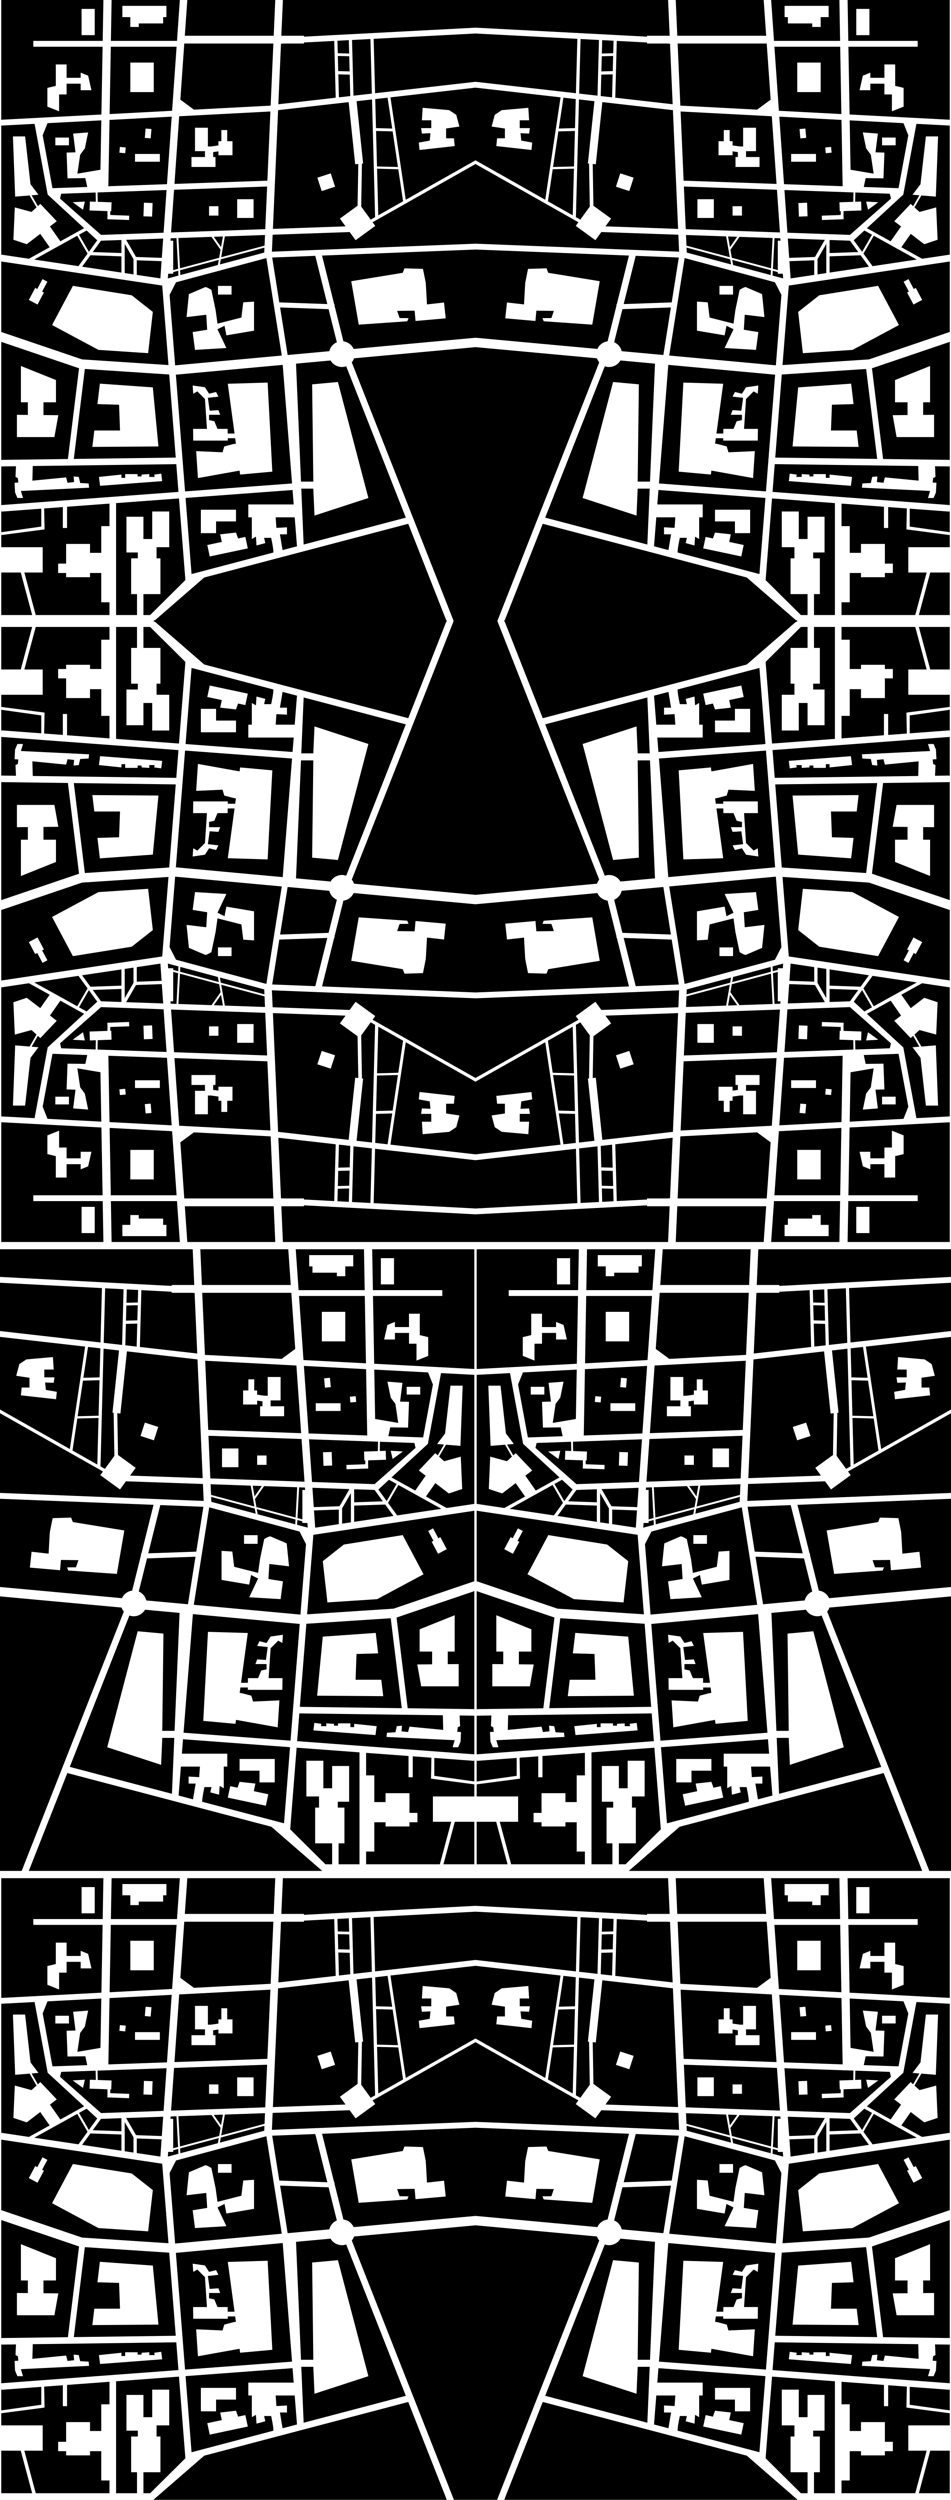 <?xml version="1.0" encoding="UTF-8"?>
<svg id="Layer_1" data-name="Layer 1" xmlns="http://www.w3.org/2000/svg" viewBox="0 0 1150.48 3023.72">
  <g>
    <g>
      <polygon points="165.48 314.86 165.48 332.49 194.02 336.76 195.48 315.91 165.48 314.86"/>
      <path d="M1.52,413.51v142.74l80.63-1.05,13.47-109.75L1.52,413.51Zm64.3,115.16H20.47v-26.93l13.22,.12v-15.24h-8.4v-43.94l42.42,17.01v26.93h-15.12v15.42l17.96,.17-4.73,26.46Z"/>
      <path d="M575.35,419.89v332.05h-26.23l-123.56-313.66c1.18-1.43,2.1-3.08,2.72-4.87l147.07-13.52Z"/>
      <path d="M399.97,436.01l-41.86,3.85,6.03,142.67h14.9l-1.42-117.64,31.18-2.83,36.85,140.31-65.2,21.26-1.42-32.6h-14.54l2.86,67.63,123.59-32.54-72.13-183.12c-6.96,2.71-15.48-.65-18.84-6.99Z"/>
      <path d="M472.35,117.75l5.65,37.82h.08v.46s12.79,85.61,12.79,85.61l84.48-47.8V106.01l-103,11.74Zm76.78,49.5l.94,9.45-42.52,4.72-.94-8.97,13.23-2.37,.94-8.97-10.39,.47-.95-6.61h12.29v-9.45h-11.34l.94-15.12,32.13,2.83,8.5,5.67,3.78,14.18-16.06,2.36v11.81h9.45Z"/>
      <path d="M319.52,650.56l1.42,6.37-10.63,2.84-.71-10.63-4.96,2.83v-26.22h-4.25v-15.59h54.91l-1.38-17.48-129.43,9.62,7.25,92.07,98.99-26.06c.26-4.39-2.7-17.75-2.7-17.75h-8.51Zm-76.53-34.02h42.52v14.17h-24.1v14.18h-18.42v-28.35Zm10.74,56.54l-2.95-13.86,17.53-3.72-1.94-9.2,19.14-2.12,2.51,7.12,8.8-1.87,2.95,13.87-46.04,9.78Z"/>
      <polygon points="333.49 625.75 334.4 638.51 347.16 637.8 347.16 646.3 338.65 646.3 341.83 665.38 359.28 660.79 356.52 625.75 333.49 625.75"/>
      <path d="M389.6,309.13l14.7,58.96h.47s-.05,1.67-.05,1.67l10.75,43.13c5.53,.68,10.17,4.26,12.34,9.18l147.54-13.56v-106.68l-185.75,7.3Zm113.1,79.12l-1.09-12.46-21.15,.28,2.98,8.63,10.79,.1-1.53,3.8-58.71,4.09-9.06-52.55,62.27-10.15,2.13-5.42,22.35,.66,3.3,16.45,.22,2.59,.1,1.64,1.25,22.3,20.61-2.33,2.05,19.17-36.51,3.2Z"/>
      <polygon points="453.96 273.27 430.18 290.55 423.01 280.68 329.84 283.92 328.94 304.42 575.34 294.74 575.34 198.34 450.74 268.83 453.96 273.27"/>
      <polygon points="140.44 608.55 140.44 743.94 165.74 743.94 165.74 718.59 158.65 718.59 158.65 675.36 166.73 675.36 166.73 668.27 152.98 668.27 152.98 625.04 173.53 625.04 173.53 651.97 184.16 651.97 184.16 618.67 204.71 618.67 204.71 661.89 189.41 661.89 189.41 675.36 194.08 675.36 194.08 718.59 173.53 718.59 173.53 743.94 181.62 743.94 224.28 701.65 216.51 602.89 140.44 608.55"/>
      <polygon points="1.51 692.51 1.51 743.94 38.9 743.94 25.12 692.51 1.51 692.51"/>
      <polygon points="453.76 112.76 575.34 98.91 575.34 40.52 452.04 46.98 453.76 112.76"/>
      <path d="M196.25,345.4L1.52,316.29v85.25l97.75,33.18,104.55,6.85-7.57-96.17Zm-143.14,8.44l-7.72,14.52-10.51-5.59,7.72-14.52,2.47,1.32,6.36-11.96,5.9,3.14-6.36,11.95,2.14,1.14Zm126.1,73.35l-60.1-3.97-56.13-30.06,25.21-47.42,71.17,11.43,25.52,20.13-5.67,49.89Z"/>
      <polygon points="60.06 299.08 48.7 282.87 32.37 295.38 16.21 289.99 17.91 250.87 38.11 256.39 44.18 250.85 35.85 236.42 18.34 237.83 15.64 164.98 30.38 164.98 36.9 222.81 46.54 235.56 38.24 236.23 45.82 249.35 48.81 246.62 68.65 267.6 60.42 273.9 73.02 291.9 101.73 275.99 57.86 235.52 57.91 235.46 57.72 235.49 41.84 149.8 1.51 151.91 1.51 307.99 34.98 312.99 60.06 299.08"/>
      <path d="M213.25,561.41l-173.63,2.27-.44,17.71,40.81-3.97,1.7,6.52,7.94-.85-.57-6.8,6.24,.57,1.7,7.37,10.21,.56,.56,5.11-82.48,3.96,2.55,8.51h-6.81l-2.83-6.81-.57-11.62,4.54-.28-.57-5.39-2.83-1.41,.53-12.91-17.78,.23v46.74l214.37-15.93-2.64-33.58Zm-92.15,26.22l-1.42-10.77,27.21-2.84v3.97h4.54v-4.54h15.02v2.84h4.82v-2.27l9.35-.57v3.41h6.52l-.56-2.84,8.5-1.13,1.13,9.07-75.11,5.67Z"/>
      <polygon points="49.94 615.27 1.72 618.85 1.51 616.07 1.51 643.75 49.94 636.94 49.94 615.27"/>
      <polygon points="431.37 122.42 439.28 197.72 437.87 197.87 436.97 249.87 448.43 265.65 453.77 262.63 450.05 120.29 431.37 122.42"/>
      <path d="M342.24,0l-1.89,43.23h27.36v1.11l207.64-10.89V0h-233.11Zm-118.65,43.23h107.53L333,0h-106.39l-3.02,43.23Zm-89.43,6.22h79.96L217.58,0h-82.56l-.86,49.45Zm13.87-42.36h53.29v13.61h-3.97v7.65h-29.48v4.25h-10.21v-11.9h-9.63V7.09ZM1.52,144.84l121.16-6.35,1.44-81.98H40.29v-7.06H124.24L125.1,0H1.52V144.84Zm55.8-38.54l10.2-2.45v-25.89h13.04v16.15h17.01v-6.23l9.07,3.68,3.97,17.58h-13.04v-7.94h-17.01v13.04h-9.07v20.41l-14.17-5.67v-22.68ZM98.7,10.78h15.88v31.74h-15.88V10.78Z"/>
      <path d="M322.23,312.16l-109.26,29.28-7.81,15.25,6.71,85.22,129.03-11.86-18.67-117.89Zm-58.55,33.67h16.44v10.49h-16.44v-10.49Zm43.65,54.14l-33.45,5.67-2.26-11.62-8.51,4.25,10.77,22.68-37.98,2.27-2.83-21.55,17.57-2.83-1.13-18.14-23.81,2.83,2.83-27.78,19.84-8.5c2.27,0,7.37,3.4,7.37,3.4l5.1,24.38,2.27,16.44,28.92-7.37,2.26-18.43,13.04-.85v35.15Z"/>
      <path d="M342.01,441.33l-129.25,11.88,11.11,141.19,129.43-9.62-11.29-143.45Zm-51.54,132.69l-.65-4.79-50.38,9.04-2.12-32.6,31.89,1.42,2.12-7.09,10.63-2.83,3.43-.62-.88-6.47h-8.96l.03,2.84h-41.81l-.18-14.17h16.77l-2.41-36.15-9.22-9.21-4.96,2.84-.71-9.93,14.89,2.13,4.96,7.8,8.5-2.13,2.84,5.67-12.76,1.42,2.13,15.59,10.63-.71,2.12,5.67h-13.46v6.38l6.38,1.41,3.79,9.22h12.32l.07,5.66h8.28l-8.17-60.23,48.19-1.42,5.67,107.72-38.97,3.54Z"/>
      <path d="M204.72,452.99l-102.06-6.69-13.36,108.8,123.32-1.61-7.9-100.5Zm-92.98,87.58l2.35-19.85h31.1s-1.13-31.17-1.13-31.17l-26.18-.76,2.93-24.75,64.07,4.53,6.8,71.44-79.94,.56Z"/>
      <polygon points="395.97 367.8 381.43 309.45 329.29 311.5 337.89 365.77 395.97 367.8"/>
      <polygon points="426.34 64.85 426.32 65.55 427.64 115.74 449.86 113.21 448.13 47.19 425.87 48.36 426.3 64.85 426.34 64.85"/>
      <polygon points="269.68 286.02 258.64 286.4 267.4 298.92 269.68 286.02"/>
      <polygon points="456.15 204.05 457.63 260.45 487.62 243.48 481.83 204.72 456.15 204.05"/>
      <polygon points="474.99 158.93 454.96 158.41 456.08 201.33 481.42 201.99 474.99 158.93"/>
      <polygon points="474.47 155.48 468.89 118.14 453.95 119.85 454.87 154.96 474.47 155.48"/>
      <polygon points="422.39 64.75 421.97 48.56 408.23 49.28 408.63 64.39 422.39 64.75"/>
      <polygon points="122.51 728.51 122.51 693.08 108.9 693.08 108.9 698.18 79.99 698.18 79.99 693.08 70.35 693.08 70.35 681.74 79.99 681.74 79.99 657.93 108.9 657.93 108.9 668.7 122.51 668.7 122.51 636.38 132.44 636.38 132.44 609.14 81.12 612.95 81.12 638.65 76.02 638.65 76.02 613.33 53.42 615.01 53.91 640.07 53.86 640.06 53.91 640.35 1.51 647.22 1.51 661.89 51.64 661.89 51.64 692.51 29.46 692.51 43.24 743.94 132.44 743.94 132.44 728.51 122.51 728.51"/>
      <polygon points="213.51 287.97 206.46 288.22 206.25 291.12 209.53 291.12 209.53 326.71 215.46 325.13 213.51 287.97"/>
      <polygon points="267.59 311.16 320.03 297.11 320.59 284.25 272.03 285.94 267.59 311.16"/>
      <path d="M210.56,229.54l-3.61,51.62,113.95-3.98,2.25-51.57-112.59,3.93Zm53.69,31.25h-11.34v-11.34h11.34v11.34Zm42.52,2.84h-19.85v-22.68h19.85v22.68Z"/>
      <polygon points="150.86 295.02 150.86 330.3 161.49 331.89 161.49 313.43 150.86 295.02"/>
      <polygon points="265.13 311.82 266.84 302.13 255.89 286.5 215.81 287.89 217.73 324.52 265.13 311.82"/>
      <polygon points="266.05 319.88 319.66 305.51 319.92 299.52 267.14 313.66 266.05 319.88"/>
      <polygon points="217.85 326.87 218.16 332.71 263.59 320.53 264.69 314.32 217.85 326.87"/>
      <polygon points="215.58 327.48 209.53 329.1 209.53 331.09 203.46 331.09 203.06 336.75 215.88 333.32 215.58 327.48"/>
      <polygon points="112.2 304.87 146.89 306.08 146.89 290.29 122.17 291.15 112.2 304.87"/>
      <polygon points="117.63 290.65 104.8 278.82 95.58 283.93 107.51 304.58 117.63 290.65"/>
      <path d="M118.02,232.77l.2,11.35,16.74,.58-.38,10.8-1.21-.04,.08,4.6,22.86,.8-.18,5.26-26.25-.92,.17-4.76-.09-5.1-21.62-.76,.38-10.8,7.2,.26-.2-11.19-41.7,1.46-1.36,5.97,49.56,43.84,75.67-2.64,3.61-51.62-83.48,2.91Zm-17.62,20.94l-12.47-9.08,14.74-.85-2.27,9.93Zm83.62,8.29l-10.48-.37,.57-16.43,10.48,.37-.57,16.43Z"/>
      <polygon points="422.48 68.05 408.71 67.69 409.19 86.01 422.96 86.37 422.48 68.05"/>
      <polygon points="423.06 90.28 409.3 89.92 410.02 117.75 423.74 116.18 423.06 90.28"/>
      <path d="M433.45,198.34l-3.75,.39-7.91-75.22-85.37,9.73-6.27,143.62,87.86-3.07-6.82-9.39,21.38-15.53,.88-50.53Zm-44.27,32.77l-5.26-16.17,16.18-5.26,5.26,16.18-16.18,5.25Z"/>
      <path d="M407.49,413.98l-9.98-40.04-58.65-2.05,9.11,57.52,50.41-4.63c1.15-4.88,4.57-8.88,9.11-10.79Z"/>
      <polygon points="93.42 285.13 41.42 313.95 94.9 321.94 105.92 306.77 93.42 285.13"/>
      <path d="M132.49,145.05l-1.4,80.2,70.91-2.47,5.71-81.67-75.22,3.94Zm43.68,10.43l7.06,.62-.99,11.29-7.06-.61,.99-11.3Zm-24.67,29.83l-7.06-.62,.6-6.95,7.06,.61-.6,6.96Zm41.88,10.29h-30.05v-9.36h30.05v9.36Z"/>
      <polygon points="109.37 308.77 99.32 322.6 146.89 329.71 146.89 310.08 109.37 308.77"/>
      <path d="M216.78,140.63l-5.72,81.83,112.4-3.92,3.66-83.69-110.34,5.78Zm64.47,47.17h-17v-4.73l-6.38,.9v5.96h2.83v12.04h-29.05v-12.04h16.3v-7.09h-12.05v-28.35h15.59v22.68h3.84l8.92-1.25v-5.13h3.54v-13.46h7.09v13.46h6.37v17.01Z"/>
      <path d="M97,187.09l-3.4,22.96,27.92-4.74,1.04-59.74-65.08,3.41-5.86,14.66,11.85,63.98,42.05-1.47-2.28-10.71-21.54,.28-1.14-31.18,10.77-.28-2.83-22.68,18.14-1.42-3.97,19.28-5.67,7.65Zm-13.6-11.34h-16.45v-9.35h16.45v9.35Z"/>
      <path d="M134.04,56.51l-1.42,81.46,75.59-3.96,5.42-77.5h-79.59Zm51.97,54.9h-28.35v-35.72h28.35v35.72Z"/>
      <polygon points="540.51 751.94 185.8 751.94 185.8 751.71 247.05 698.53 493.88 633.55 540.51 751.94"/>
      <polygon points="152.59 290.09 164.52 310.75 165.48 310.75 165.48 310.86 195.76 311.92 197.4 288.53 152.59 290.09"/>
      <polygon points="336.73 126.1 406.13 118.19 404.33 49.49 367.71 51.4 367.71 52.66 343.77 52.66 339.93 52.86 336.73 126.1"/>
      <polygon points="234.57 132.63 327.42 127.76 330.7 52.66 222.93 52.66 218.18 120.55 234.57 132.63"/>
    </g>
    <g>
      <polygon points="165.48 2586.64 165.48 2604.27 194.02 2608.54 195.48 2587.69 165.48 2586.64"/>
      <path d="M1.52,2685.29v142.74l80.63-1.05,13.47-109.75-94.1-31.94Zm64.3,115.16H20.47v-26.93l13.22,.12v-15.24h-8.4v-43.94l42.42,17.01v26.93h-15.12v15.42l17.96,.17-4.73,26.46Z"/>
      <path d="M575.35,2691.67v332.05h-26.23l-123.56-313.66c1.18-1.43,2.1-3.08,2.72-4.87l147.07-13.52Z"/>
      <path d="M399.97,2707.79l-41.86,3.85,6.03,142.67h14.9l-1.42-117.64,31.18-2.83,36.85,140.31-65.2,21.26-1.42-32.6h-14.54l2.86,67.63,123.59-32.54-72.13-183.12c-6.96,2.71-15.48-.65-18.84-6.99Z"/>
      <path d="M472.35,2389.53l5.65,37.82h.08v.46s12.79,85.61,12.79,85.61l84.48-47.8v-87.83l-103,11.74Zm76.78,49.5l.94,9.45-42.52,4.72-.94-8.97,13.23-2.37,.94-8.97-10.39,.47-.95-6.61h12.29v-9.45h-11.34l.94-15.12,32.13,2.83,8.5,5.67,3.78,14.18-16.06,2.36v11.81h9.45Z"/>
      <path d="M319.52,2922.34l1.42,6.37-10.63,2.84-.71-10.63-4.96,2.83v-26.22h-4.25v-15.59h54.91l-1.38-17.48-129.43,9.62,7.25,92.07,98.99-26.06c.26-4.39-2.7-17.75-2.7-17.75h-8.51Zm-76.53-34.02h42.52v14.17h-24.1v14.18h-18.42v-28.35Zm10.74,56.54l-2.95-13.86,17.53-3.72-1.94-9.2,19.14-2.12,2.51,7.12,8.8-1.87,2.95,13.87-46.04,9.78Z"/>
      <polygon points="333.49 2897.53 334.4 2910.29 347.16 2909.58 347.16 2918.08 338.65 2918.08 341.83 2937.16 359.28 2932.57 356.52 2897.53 333.49 2897.53"/>
      <path d="M389.6,2580.91l14.7,58.96h.47s-.05,1.67-.05,1.67l10.75,43.13c5.53,.68,10.17,4.26,12.34,9.18l147.54-13.56v-106.68l-185.75,7.3Zm113.1,79.12l-1.09-12.46-21.15,.28,2.98,8.63,10.79,.1-1.53,3.8-58.71,4.09-9.06-52.55,62.27-10.15,2.13-5.42,22.35,.66,3.3,16.45,.22,2.59,.1,1.64,1.25,22.3,20.61-2.33,2.05,19.17-36.51,3.2Z"/>
      <polygon points="453.96 2545.05 430.18 2562.32 423.01 2552.46 329.84 2555.7 328.94 2576.2 575.34 2566.52 575.34 2470.11 450.74 2540.61 453.96 2545.05"/>
      <polygon points="140.44 2880.32 140.44 3015.72 165.74 3015.72 165.74 2990.37 158.65 2990.37 158.65 2947.14 166.73 2947.14 166.73 2940.05 152.98 2940.05 152.98 2896.82 173.53 2896.82 173.53 2923.75 184.16 2923.75 184.16 2890.44 204.71 2890.44 204.71 2933.67 189.41 2933.67 189.41 2947.14 194.08 2947.14 194.08 2990.37 173.53 2990.37 173.53 3015.72 181.62 3015.72 224.28 2973.43 216.51 2874.67 140.44 2880.32"/>
      <polygon points="1.51 2964.29 1.51 3015.72 38.9 3015.72 25.12 2964.29 1.51 2964.29"/>
      <polygon points="453.76 2384.54 575.34 2370.69 575.34 2312.3 452.04 2318.76 453.76 2384.54"/>
      <path d="M196.25,2617.18L1.52,2588.07v85.25l97.75,33.18,104.55,6.85-7.57-96.17Zm-143.14,8.44l-7.72,14.52-10.51-5.59,7.72-14.52,2.47,1.32,6.36-11.96,5.9,3.14-6.36,11.95,2.14,1.14Zm126.1,73.35l-60.1-3.97-56.13-30.06,25.21-47.42,71.17,11.43,25.52,20.13-5.67,49.89Z"/>
      <polygon points="60.06 2570.86 48.7 2554.65 32.37 2567.15 16.21 2561.77 17.91 2522.65 38.11 2528.16 44.18 2522.63 35.85 2508.2 18.34 2509.61 15.64 2436.76 30.38 2436.76 36.9 2494.59 46.54 2507.34 38.24 2508.01 45.82 2521.13 48.81 2518.4 68.65 2539.37 60.42 2545.68 73.02 2563.68 101.73 2547.76 57.86 2507.3 57.91 2507.24 57.72 2507.27 41.84 2421.58 1.51 2423.69 1.51 2579.76 34.98 2584.76 60.06 2570.86"/>
      <path d="M213.25,2833.19l-173.63,2.27-.44,17.71,40.81-3.97,1.7,6.52,7.94-.85-.57-6.8,6.24,.57,1.7,7.37,10.21,.56,.56,5.11-82.48,3.96,2.55,8.51h-6.81l-2.83-6.81-.57-11.62,4.54-.28-.57-5.39-2.83-1.41,.53-12.91-17.78,.23v46.74l214.37-15.93-2.64-33.58Zm-92.15,26.22l-1.42-10.77,27.21-2.84v3.97h4.54v-4.54h15.02v2.84h4.82v-2.27l9.35-.57v3.41h6.52l-.56-2.84,8.5-1.13,1.13,9.07-75.11,5.67Z"/>
      <polygon points="49.94 2887.05 1.72 2890.63 1.51 2887.85 1.51 2915.53 49.94 2908.72 49.94 2887.05"/>
      <polygon points="431.37 2394.2 439.28 2469.5 437.87 2469.65 436.97 2521.65 448.43 2537.43 453.77 2534.4 450.05 2392.07 431.37 2394.2"/>
      <path d="M342.24,2271.78l-1.89,43.23h27.36v1.11l207.64-10.89v-33.45h-233.11Zm-118.65,43.23h107.53l1.88-43.23h-106.39l-3.02,43.23Zm-89.43,6.22h79.96l3.46-49.45h-82.56l-.86,49.45Zm13.87-42.36h53.29v13.61h-3.97v7.65h-29.48v4.25h-10.21v-11.9h-9.63v-13.61ZM1.52,2416.62l121.16-6.35,1.44-81.98H40.29v-7.06H124.24l.86-49.45H1.52v144.84Zm55.8-38.54l10.2-2.45v-25.89h13.04v16.15h17.01v-6.23l9.07,3.68,3.97,17.58h-13.04v-7.94h-17.01v13.04h-9.07v20.41l-14.17-5.67v-22.68Zm41.38-95.52h15.88v31.74h-15.88v-31.74Z"/>
      <path d="M322.23,2583.94l-109.26,29.28-7.81,15.25,6.71,85.22,129.03-11.86-18.67-117.89Zm-58.55,33.67h16.44v10.49h-16.44v-10.49Zm43.65,54.14l-33.45,5.67-2.26-11.62-8.51,4.25,10.77,22.68-37.98,2.27-2.83-21.55,17.57-2.83-1.13-18.14-23.81,2.83,2.83-27.78,19.84-8.5c2.27,0,7.37,3.4,7.37,3.4l5.1,24.38,2.27,16.44,28.92-7.37,2.26-18.43,13.04-.85v35.15Z"/>
      <path d="M342.01,2713.11l-129.25,11.88,11.11,141.19,129.43-9.62-11.29-143.45Zm-51.54,132.69l-.65-4.79-50.38,9.04-2.12-32.6,31.89,1.42,2.12-7.09,10.63-2.83,3.43-.62-.88-6.47h-8.96l.03,2.84h-41.81l-.18-14.17h16.77l-2.41-36.15-9.22-9.21-4.96,2.84-.71-9.93,14.89,2.13,4.96,7.8,8.5-2.13,2.84,5.67-12.76,1.42,2.13,15.59,10.63-.71,2.12,5.67h-13.46v6.38l6.38,1.41,3.79,9.22h12.32l.07,5.66h8.28l-8.17-60.23,48.19-1.42,5.67,107.72-38.97,3.54Z"/>
      <path d="M204.72,2724.77l-102.06-6.69-13.36,108.8,123.32-1.61-7.9-100.5Zm-92.98,87.58l2.35-19.85h31.1s-1.13-31.17-1.13-31.17l-26.18-.76,2.93-24.75,64.07,4.53,6.8,71.44-79.94,.56Z"/>
      <polygon points="395.97 2639.57 381.43 2581.23 329.29 2583.28 337.89 2637.55 395.97 2639.57"/>
      <polygon points="426.34 2336.63 426.32 2337.33 427.64 2387.52 449.86 2384.99 448.13 2318.97 425.87 2320.13 426.3 2336.63 426.34 2336.63"/>
      <polygon points="269.68 2557.8 258.64 2558.18 267.4 2570.7 269.68 2557.8"/>
      <polygon points="456.15 2475.83 457.63 2532.22 487.62 2515.25 481.83 2476.5 456.15 2475.83"/>
      <polygon points="474.99 2430.71 454.96 2430.19 456.08 2473.11 481.42 2473.77 474.99 2430.71"/>
      <polygon points="474.47 2427.25 468.89 2389.92 453.95 2391.63 454.87 2426.74 474.47 2427.25"/>
      <polygon points="422.39 2336.53 421.97 2320.34 408.23 2321.06 408.63 2336.17 422.39 2336.53"/>
      <polygon points="122.51 3000.29 122.51 2964.85 108.9 2964.85 108.9 2969.96 79.99 2969.96 79.99 2964.85 70.35 2964.85 70.35 2953.52 79.99 2953.52 79.99 2929.71 108.9 2929.71 108.9 2940.48 122.51 2940.48 122.51 2908.16 132.44 2908.16 132.44 2880.92 81.12 2884.73 81.12 2910.43 76.02 2910.43 76.02 2885.11 53.42 2886.79 53.91 2911.85 53.86 2911.84 53.91 2912.13 1.51 2919 1.51 2933.67 51.64 2933.67 51.64 2964.29 29.46 2964.29 43.24 3015.72 132.44 3015.72 132.44 3000.29 122.51 3000.29"/>
      <polygon points="213.51 2559.75 206.46 2560 206.25 2562.9 209.53 2562.9 209.53 2598.49 215.46 2596.91 213.51 2559.75"/>
      <polygon points="267.59 2582.94 320.03 2568.89 320.59 2556.02 272.03 2557.71 267.59 2582.94"/>
      <path d="M210.56,2501.32l-3.61,51.62,113.95-3.98,2.25-51.57-112.59,3.93Zm53.69,31.25h-11.34v-11.34h11.34v11.34Zm42.52,2.84h-19.85v-22.68h19.85v22.68Z"/>
      <polygon points="150.86 2566.8 150.86 2602.08 161.49 2603.67 161.49 2585.21 150.86 2566.8"/>
      <polygon points="265.13 2583.6 266.84 2573.91 255.89 2558.28 215.81 2559.67 217.73 2596.3 265.13 2583.6"/>
      <polygon points="266.05 2591.65 319.66 2577.29 319.92 2571.3 267.14 2585.44 266.05 2591.65"/>
      <polygon points="217.85 2598.65 218.16 2604.49 263.59 2592.31 264.69 2586.1 217.85 2598.65"/>
      <polygon points="215.58 2599.26 209.53 2600.88 209.53 2602.87 203.46 2602.87 203.06 2608.53 215.88 2605.1 215.58 2599.26"/>
      <polygon points="112.2 2576.65 146.89 2577.86 146.89 2562.07 122.17 2562.93 112.2 2576.65"/>
      <polygon points="117.63 2562.43 104.8 2550.6 95.58 2555.71 107.51 2576.36 117.63 2562.43"/>
      <path d="M118.02,2504.55l.2,11.35,16.74,.58-.38,10.8-1.21-.04,.08,4.6,22.86,.8-.18,5.26-26.25-.92,.17-4.76-.09-5.1-21.62-.76,.38-10.8,7.2,.26-.2-11.19-41.7,1.46-1.36,5.97,49.56,43.84,75.67-2.64,3.61-51.62-83.48,2.91Zm-17.62,20.94l-12.47-9.08,14.74-.85-2.27,9.93Zm83.62,8.29l-10.48-.37,.57-16.43,10.48,.37-.57,16.43Z"/>
      <polygon points="422.48 2339.83 408.71 2339.47 409.19 2357.78 422.96 2358.14 422.48 2339.83"/>
      <polygon points="423.06 2362.06 409.3 2361.7 410.02 2389.52 423.74 2387.96 423.06 2362.06"/>
      <path d="M433.45,2470.12l-3.75,.39-7.91-75.22-85.37,9.73-6.27,143.62,87.86-3.07-6.82-9.39,21.38-15.53,.88-50.53Zm-44.27,32.77l-5.26-16.17,16.18-5.26,5.26,16.18-16.18,5.25Z"/>
      <path d="M407.49,2685.76l-9.98-40.04-58.65-2.05,9.11,57.52,50.41-4.63c1.15-4.88,4.57-8.88,9.11-10.79Z"/>
      <polygon points="93.42 2556.91 41.42 2585.73 94.9 2593.72 105.92 2578.55 93.42 2556.91"/>
      <path d="M132.49,2416.83l-1.4,80.2,70.91-2.47,5.71-81.67-75.22,3.94Zm43.68,10.43l7.06,.62-.99,11.29-7.06-.61,.99-11.3Zm-24.67,29.83l-7.06-.62,.6-6.95,7.06,.61-.6,6.96Zm41.88,10.29h-30.05v-9.36h30.05v9.36Z"/>
      <polygon points="109.37 2580.55 99.32 2594.38 146.89 2601.49 146.89 2581.86 109.37 2580.55"/>
      <path d="M216.78,2412.41l-5.72,81.83,112.4-3.92,3.66-83.69-110.34,5.78Zm64.47,47.17h-17v-4.73l-6.38,.9v5.96h2.83v12.04h-29.05v-12.04h16.3v-7.09h-12.05v-28.35h15.59v22.68h3.84l8.92-1.25v-5.13h3.54v-13.46h7.09v13.46h6.37v17.01Z"/>
      <path d="M97,2458.87l-3.4,22.96,27.92-4.74,1.04-59.74-65.08,3.41-5.86,14.66,11.85,63.98,42.05-1.47-2.28-10.71-21.54,.28-1.14-31.18,10.77-.28-2.83-22.68,18.14-1.42-3.97,19.28-5.67,7.65Zm-13.6-11.34h-16.45v-9.35h16.45v9.35Z"/>
      <path d="M134.04,2328.29l-1.42,81.46,75.59-3.96,5.42-77.5h-79.59Zm51.97,54.9h-28.35v-35.72h28.35v35.72Z"/>
      <polygon points="540.51 3023.72 185.8 3023.72 185.8 3023.49 247.05 2970.31 493.88 2905.33 540.51 3023.72"/>
      <polygon points="152.59 2561.87 164.52 2582.53 165.48 2582.53 165.48 2582.64 195.76 2583.7 197.4 2560.31 152.59 2561.87"/>
      <polygon points="336.73 2397.88 406.13 2389.97 404.33 2321.26 367.71 2323.18 367.71 2324.44 343.77 2324.44 339.93 2324.64 336.73 2397.88"/>
      <polygon points="234.57 2404.41 327.42 2399.54 330.7 2324.44 222.93 2324.44 218.18 2392.33 234.57 2404.41"/>
    </g>
    <g>
      <polygon points="165.48 1187.42 165.48 1169.79 194.02 1165.52 195.48 1186.37 165.48 1187.42"/>
      <path d="M95.62,1056.83l-13.47-109.75-80.63-1.05v142.74l94.1-31.94Zm-25.07-56.76l-17.96,.17v15.42h15.12v26.93l-42.42,17.01v-43.94h8.4v-15.24l-13.22,.12v-26.93h45.35l4.73,26.46Z"/>
      <path d="M575.35,1082.39v-332.05h-26.23l-123.56,313.66c1.18,1.43,2.1,3.08,2.72,4.87l147.07,13.52Z"/>
      <path d="M399.97,1066.27l-41.86-3.85,6.03-142.67h14.9l-1.42,117.64,31.18,2.83,36.85-140.31-65.2-21.26-1.42,32.6h-14.54l2.86-67.63,123.59,32.54-72.13,183.12c-6.96-2.71-15.48,.65-18.84,6.99Z"/>
      <path d="M575.35,1396.27v-87.83l-84.48-47.8-12.8,85.61v.46s-.07,0-.07,0l-5.65,37.82,103,11.74Zm-35.67-61.24v11.81l16.06,2.36-3.78,14.18-8.5,5.67-32.13,2.83-.94-15.12h11.34v-9.45h-12.29l.95-6.61,10.39,.47-.94-8.97-13.23-2.37,.94-8.97,42.52,4.72-.94,9.45h-9.45Z"/>
      <path d="M328.03,851.72s2.96-13.36,2.7-17.75l-98.99-26.06-7.25,92.07,129.43,9.62,1.38-17.48h-54.91v-15.59h4.25v-26.22l4.96,2.83,.71-10.63,10.63,2.84-1.42,6.37h8.51Zm-85.04,5.67h18.42v14.18h24.1v14.17h-42.52v-28.35Zm56.78-18.41l-2.95,13.87-8.8-1.87-2.51,7.12-19.14-2.12,1.94-9.2-17.53-3.72,2.95-13.86,46.04,9.78Z"/>
      <polygon points="333.49 876.53 334.4 863.77 347.16 864.48 347.16 855.97 338.65 855.97 341.83 836.9 359.28 841.49 356.52 876.53 333.49 876.53"/>
      <path d="M575.35,1200.45v-106.68l-147.54-13.56c-2.17,4.92-6.81,8.5-12.34,9.18l-10.75,43.13,.05,1.66h-.47s-14.7,58.97-14.7,58.97l185.75,7.3Zm-36.14-83.22l-2.05,19.17-20.61-2.33-1.25,22.3-.1,1.64-.22,2.59-3.3,16.45-22.35,.66-2.13-5.42-62.27-10.15,9.06-52.55,58.71,4.09,1.53,3.8-10.79,.1-2.98,8.63,21.15,.28,1.09-12.46,36.51,3.2Z"/>
      <polygon points="453.96 1229.01 430.18 1211.73 423.01 1221.6 329.84 1218.36 328.94 1197.86 575.34 1207.54 575.34 1303.94 450.74 1233.45 453.96 1229.01"/>
      <polygon points="140.44 893.73 140.44 758.34 165.74 758.34 165.74 783.69 158.65 783.69 158.65 826.92 166.73 826.92 166.73 834.01 152.98 834.01 152.98 877.23 173.53 877.23 173.53 850.3 184.16 850.3 184.16 883.61 204.71 883.61 204.71 840.38 189.41 840.38 189.41 826.92 194.08 826.92 194.08 783.69 173.53 783.69 173.53 758.34 181.62 758.34 224.28 800.63 216.51 899.39 140.44 893.73"/>
      <polygon points="1.51 809.77 1.51 758.34 38.9 758.34 25.12 809.77 1.51 809.77"/>
      <polygon points="453.76 1389.52 575.34 1403.37 575.34 1461.76 452.04 1455.29 453.76 1389.52"/>
      <path d="M203.82,1060.71l-104.55,6.85L1.52,1100.74v85.25l194.73-29.11,7.57-96.17Zm-152.85,88.87l6.36,11.95-5.9,3.14-6.36-11.96-2.47,1.32-7.72-14.52,10.51-5.59,7.72,14.52-2.14,1.14Zm133.91-24.6l-25.52,20.13-71.17,11.43-25.21-47.42,56.13-30.06,60.1-3.97,5.67,49.89Z"/>
      <polygon points="60.06 1203.19 48.7 1219.41 32.37 1206.9 16.21 1212.29 17.91 1251.41 38.11 1245.89 44.18 1251.43 35.85 1265.85 18.34 1264.45 15.64 1337.3 30.38 1337.3 36.9 1279.47 46.54 1266.71 38.24 1266.05 45.82 1252.93 48.81 1255.66 68.65 1234.68 60.42 1228.38 73.02 1210.38 101.73 1226.29 57.86 1266.76 57.91 1266.82 57.72 1266.78 41.84 1352.48 1.51 1350.37 1.51 1194.29 34.98 1189.29 60.06 1203.19"/>
      <path d="M215.89,907.29L1.52,891.36v46.74l17.78,.23-.53-12.91,2.83-1.41,.57-5.39-4.54-.28,.57-11.62,2.83-6.81h6.81l-2.55,8.51,82.48,3.96-.56,5.11-10.21,.56-1.7,7.37-6.24,.57,.57-6.8-7.94-.85-1.7,6.52-40.81-3.97,.44,17.71,173.63,2.27,2.64-33.58Zm-19.68,13.03l-1.13,9.07-8.5-1.13,.56-2.84h-6.52v3.41l-9.35-.57v-2.27h-4.82v2.84h-15.02v-4.54h-4.54v3.97l-27.21-2.84,1.42-10.77,75.11,5.67Z"/>
      <polygon points="49.94 887.01 1.72 883.42 1.51 886.2 1.51 858.53 49.94 865.34 49.94 887.01"/>
      <polygon points="431.37 1379.86 439.28 1304.56 437.87 1304.41 436.97 1252.41 448.43 1236.63 453.77 1239.65 450.05 1381.99 431.37 1379.86"/>
      <path d="M575.35,1502.28v-33.45l-207.64-10.89v1.11h-27.36l1.89,43.23h233.11Zm-348.74,0h106.39l-1.88-43.23h-107.53l3.02,43.23Zm-91.59,0h82.56l-3.46-49.45h-79.96l.86,49.45Zm13.01-20.7h9.63v-11.9h10.21v4.25h29.48v7.65h3.97v13.61h-53.29v-13.61ZM1.52,1502.28H125.1l-.86-49.45H40.29v-7.06H124.12l-1.44-81.98-121.16-6.35v144.84Zm55.8-128.98l14.17-5.67v20.41h9.07v13.04h17.01v-7.94h13.04l-3.97,17.58-9.07,3.68v-6.23h-17.01v16.15h-13.04v-25.89l-10.2-2.45v-22.68Zm41.38,86.46h15.88v31.74h-15.88v-31.74Z"/>
      <path d="M340.9,1072.23l-129.03-11.86-6.71,85.22,7.81,15.25,109.26,29.28,18.67-117.89Zm-77.22,73.73h16.44v10.49h-16.44v-10.49Zm43.65-8.5l-13.04-.85-2.26-18.43-28.92-7.37-2.27,16.44-5.1,24.38s-5.1,3.4-7.37,3.4l-19.84-8.5-2.83-27.78,23.81,2.83,1.13-18.14-17.57-2.83,2.83-21.55,37.98,2.27-10.77,22.68,8.51,4.25,2.26-11.62,33.45,5.67v35.15Z"/>
      <path d="M353.3,917.5l-129.43-9.62-11.11,141.19,129.25,11.88,11.29-143.45Zm-23.86,14.3l-5.67,107.72-48.19-1.42,8.17-60.23h-8.28l-.07,5.66h-12.32l-3.79,9.22-6.38,1.41v6.38h13.46l-2.12,5.67-10.63-.71-2.13,15.59,12.76,1.42-2.84,5.67-8.5-2.13-4.96,7.8-14.89,2.13,.71-9.93,4.96,2.84,9.22-9.21,2.41-36.15h-16.77l.18-14.17h41.81l-.03,2.84h8.96l.88-6.47-3.43-.62-10.63-2.83-2.12-7.09-31.89,1.42,2.12-32.6,50.38,9.04,.65-4.79,38.97,3.54Z"/>
      <path d="M212.62,948.79l-123.32-1.61,13.36,108.8,102.06-6.69,7.9-100.5Zm-20.94,13.48l-6.8,71.44-64.07,4.53-2.93-24.75,26.18-.76,1.13-31.18h-31.1s-2.35-19.84-2.35-19.84l79.94,.56Z"/>
      <polygon points="395.97 1134.48 381.43 1192.83 329.29 1190.78 337.89 1136.51 395.97 1134.48"/>
      <polygon points="426.34 1437.43 426.32 1436.73 427.64 1386.54 449.86 1389.07 448.13 1455.09 425.87 1453.92 426.3 1437.43 426.34 1437.43"/>
      <polygon points="269.68 1216.26 258.64 1215.88 267.4 1203.36 269.68 1216.26"/>
      <polygon points="456.15 1298.23 457.63 1241.83 487.62 1258.8 481.83 1297.56 456.15 1298.23"/>
      <polygon points="474.99 1343.34 454.96 1343.87 456.08 1300.95 481.42 1300.29 474.99 1343.34"/>
      <polygon points="474.47 1346.8 468.89 1384.13 453.95 1382.43 454.87 1347.32 474.47 1346.8"/>
      <polygon points="422.39 1437.53 421.97 1453.72 408.23 1453 408.63 1437.89 422.39 1437.53"/>
      <polygon points="122.51 773.77 122.51 809.2 108.9 809.2 108.9 804.1 79.99 804.1 79.99 809.2 70.35 809.2 70.35 820.54 79.99 820.54 79.99 844.35 108.9 844.35 108.9 833.58 122.51 833.58 122.51 865.9 132.44 865.9 132.44 893.14 81.12 889.33 81.12 863.63 76.02 863.63 76.02 888.95 53.42 887.27 53.91 862.21 53.86 862.21 53.91 861.93 1.51 855.06 1.51 840.38 51.64 840.38 51.64 809.77 29.46 809.77 43.24 758.34 132.44 758.34 132.44 773.77 122.51 773.77"/>
      <polygon points="213.51 1214.31 206.46 1214.06 206.25 1211.16 209.53 1211.16 209.53 1175.56 215.46 1177.15 213.51 1214.31"/>
      <polygon points="267.59 1191.12 320.03 1205.17 320.59 1218.03 272.03 1216.34 267.59 1191.12"/>
      <path d="M323.15,1276.67l-2.25-51.57-113.95-3.98,3.61,51.62,112.59,3.93Zm-58.9-23.84h-11.34v-11.34h11.34v11.34Zm42.52,8.5h-19.85v-22.68h19.85v22.68Z"/>
      <polygon points="150.86 1207.26 150.86 1171.97 161.49 1170.39 161.49 1188.85 150.86 1207.26"/>
      <polygon points="265.13 1190.46 266.84 1200.15 255.89 1215.78 215.81 1214.39 217.73 1177.76 265.13 1190.46"/>
      <polygon points="266.05 1182.4 319.66 1196.77 319.92 1202.76 267.14 1188.62 266.05 1182.4"/>
      <polygon points="217.85 1175.41 218.16 1169.57 263.59 1181.75 264.69 1187.96 217.85 1175.41"/>
      <polygon points="215.58 1174.8 209.53 1173.18 209.53 1171.19 203.46 1171.19 203.06 1165.53 215.88 1168.96 215.58 1174.8"/>
      <polygon points="112.2 1197.41 146.89 1196.2 146.89 1211.99 122.17 1211.13 112.2 1197.41"/>
      <polygon points="117.63 1211.62 104.8 1223.46 95.58 1218.35 107.51 1197.69 117.63 1211.62"/>
      <path d="M201.5,1272.42l-3.61-51.62-75.67-2.64-49.56,43.84,1.36,5.97,41.7,1.46,.2-11.19-7.2,.26-.38-10.8,21.62-.76,.09-5.1-.17-4.76,26.25-.92,.18,5.26-22.86,.8-.08,4.6,1.21-.04,.38,10.8-16.74,.58-.2,11.35,83.48,2.91Zm-98.83-13.92l-14.74-.85,12.47-9.08,2.27,9.93Zm81.92-1.79l-10.48,.37-.57-16.43,10.48-.37,.57,16.43Z"/>
      <polygon points="422.48 1434.23 408.71 1434.59 409.19 1416.27 422.96 1415.91 422.48 1434.23"/>
      <polygon points="423.06 1412 409.3 1412.36 410.02 1384.53 423.74 1386.09 423.06 1412"/>
      <path d="M432.57,1253.41l-21.38-15.53,6.82-9.39-87.86-3.07,6.27,143.62,85.37,9.73,7.91-75.22,3.75,.39-.88-50.53Zm-27.21,23.01l-5.26,16.18-16.18-5.26,5.26-16.17,16.18,5.25Z"/>
      <path d="M407.49,1088.3l-9.98,40.04-58.65,2.05,9.11-57.52,50.41,4.63c1.15,4.88,4.57,8.88,9.11,10.79Z"/>
      <polygon points="93.42 1217.15 41.42 1188.33 94.9 1180.34 105.92 1195.51 93.42 1217.15"/>
      <path d="M207.71,1361.17l-5.71-81.67-70.91-2.47,1.4,80.2,75.22,3.94Zm-32.53-25.67l7.06-.61,.99,11.29-7.06,.62-.99-11.3Zm-23.08-11.57l-7.06,.61-.6-6.95,7.06-.62,.6,6.96Zm41.28-7.89h-30.05v-9.36h30.05v9.36Z"/>
      <polygon points="109.37 1193.51 99.32 1179.68 146.89 1172.57 146.89 1192.2 109.37 1193.51"/>
      <path d="M327.12,1367.43l-3.66-83.69-112.4-3.92,5.72,81.83,110.34,5.78Zm-45.87-35.94h-6.37v13.46h-7.09v-13.46h-3.54v-5.13l-8.92-1.25h-3.84v22.68h-15.59v-28.35h12.05v-7.09h-16.3v-12.04h29.05v12.04h-2.83v5.96l6.38,.9v-4.73h17v17.01Z"/>
      <path d="M102.67,1322.84l3.97,19.28-18.14-1.42,2.83-22.68-10.77-.28,1.14-31.18,21.54,.28,2.28-10.71-42.05-1.47-11.85,63.98,5.86,14.66,65.08,3.41-1.04-59.74-27.92-4.74,3.4,22.96,5.67,7.65Zm-19.27,13.04h-16.45v-9.35h16.45v9.35Z"/>
      <path d="M213.63,1445.77l-5.42-77.5-75.59-3.96,1.42,81.46h79.59Zm-27.62-19.18h-28.35v-35.72h28.35v35.72Z"/>
      <polygon points="540.51 750.34 185.8 750.34 185.8 750.57 247.05 803.75 493.88 868.73 540.51 750.34"/>
      <polygon points="152.59 1212.19 164.52 1191.53 165.48 1191.53 165.48 1191.42 195.76 1190.36 197.4 1213.75 152.59 1212.19"/>
      <polygon points="336.73 1376.18 406.13 1384.09 404.33 1452.79 367.71 1450.87 367.71 1449.62 343.77 1449.62 339.93 1449.42 336.73 1376.18"/>
      <polygon points="234.57 1369.65 327.42 1374.51 330.7 1449.62 222.93 1449.62 218.18 1381.73 234.57 1369.65"/>
    </g>
    <g>
      <polygon points="409.87 1825.92 409.87 1843.55 381.32 1847.82 379.86 1826.97 409.87 1825.92"/>
      <path d="M479.73,1956.51l13.47,109.75,80.63,1.05v-142.74s-94.1,31.94-94.1,31.94Zm25.07,56.76l17.96-.17v-15.42s-15.12,0-15.12,0v-26.93s42.42-17.01,42.42-17.01v43.94h-8.4s0,15.24,0,15.24l13.22-.12v26.93h-45.35s-4.73-26.46-4.73-26.46Z"/>
      <path d="M0,1930.95v332.05s26.23,0,26.23,0l123.56-313.66c-1.18-1.43-2.1-3.08-2.72-4.87L0,1930.95Z"/>
      <path d="M175.38,1947.07l41.86,3.85-6.03,142.67h-14.9s1.42-117.64,1.42-117.64l-31.18-2.83-36.85,140.31,65.2,21.26,1.42-32.6h14.54s-2.86,67.63-2.86,67.63l-123.59-32.54,72.13-183.12c6.96,2.71,15.48-.65,18.84-6.99Z"/>
      <path d="M0,1617.07v87.83s84.48,47.8,84.48,47.8l12.8-85.61v-.46s.07,0,.07,0l5.65-37.82L0,1617.07Zm35.67,61.24v-11.81s-16.06-2.36-16.06-2.36l3.78-14.18,8.5-5.67,32.13-2.83,.94,15.12h-11.34s0,9.45,0,9.45h12.29s-.95,6.61-.95,6.61l-10.39-.47,.94,8.97,13.23,2.37-.94,8.97-42.52-4.72,.94-9.45h9.45Z"/>
      <path d="M247.32,2161.62s-2.96,13.36-2.7,17.75l98.99,26.06,7.25-92.07-129.43-9.62-1.38,17.48h54.91v15.59h-4.25s0,26.22,0,26.22l-4.96-2.83-.71,10.63-10.63-2.84,1.42-6.37h-8.51Zm85.04-5.67h-18.42v-14.18s-24.1,0-24.1,0v-14.17h42.52v28.35Zm-56.78,18.41l2.95-13.87,8.8,1.87,2.51-7.12,19.14,2.12-1.94,9.2,17.53,3.72-2.95,13.86-46.04-9.78Z"/>
      <polygon points="241.86 2136.81 240.95 2149.57 228.19 2148.86 228.19 2157.36 236.69 2157.36 233.51 2176.44 216.07 2171.85 218.82 2136.81 241.86 2136.81"/>
      <path d="M0,1812.89v106.68s147.54,13.56,147.54,13.56c2.17-4.92,6.81-8.5,12.34-9.18l10.75-43.13-.05-1.66h.47s14.7-58.97,14.7-58.97L0,1812.89Zm36.14,83.22l2.05-19.17,20.61,2.33,1.25-22.3,.1-1.64,.22-2.59,3.3-16.45,22.35-.66,2.13,5.42,62.27,10.15-9.06,52.55-58.71-4.09-1.53-3.8,10.79-.1,2.98-8.63-21.15-.28-1.09,12.46-36.51-3.2Z"/>
      <polygon points="121.38 1784.33 145.17 1801.6 152.33 1791.74 245.51 1794.98 246.4 1815.48 0 1805.8 0 1709.39 124.6 1779.89 121.38 1784.33"/>
      <polygon points="434.91 2119.6 434.91 2255 409.61 2255 409.61 2229.65 416.69 2229.65 416.69 2186.42 408.62 2186.42 408.62 2179.33 422.36 2179.33 422.36 2136.1 401.81 2136.1 401.81 2163.03 391.18 2163.03 391.18 2129.72 370.63 2129.72 370.63 2172.95 385.94 2172.95 385.94 2186.42 381.26 2186.42 381.26 2229.65 401.81 2229.65 401.81 2255 393.72 2255 351.07 2212.71 358.84 2113.95 434.91 2119.6"/>
      <polygon points="573.83 2203.57 573.83 2255 536.44 2255 550.22 2203.57 573.83 2203.57"/>
      <polygon points="121.58 1623.82 0 1609.97 0 1551.58 123.31 1558.04 121.58 1623.82"/>
      <path d="M371.53,1952.63l104.55-6.85,97.75-33.18v-85.25s-194.73,29.11-194.73,29.11l-7.57,96.17Zm152.85-88.87l-6.36-11.95,5.9-3.14,6.36,11.96,2.47-1.32,7.72,14.52-10.51,5.59-7.72-14.52,2.14-1.14Zm-133.91,24.6l25.52-20.13,71.17-11.43,25.21,47.42-56.13,30.06-60.1,3.97-5.67-49.89Z"/>
      <polygon points="515.29 1810.14 526.64 1793.93 542.98 1806.43 559.14 1801.05 557.43 1761.93 537.23 1767.44 531.17 1761.91 539.5 1747.48 557 1748.89 559.7 1676.04 544.96 1676.04 538.44 1733.87 528.8 1746.62 537.1 1747.29 529.53 1760.41 526.54 1757.68 506.69 1778.65 514.93 1784.96 502.33 1802.96 473.62 1787.04 517.49 1746.58 517.44 1746.52 517.62 1746.55 533.51 1660.86 573.83 1662.97 573.83 1819.04 540.37 1824.04 515.29 1810.14"/>
      <path d="M359.46,2106.05l214.37,15.93v-46.74s-17.78-.23-17.78-.23l.53,12.91-2.83,1.41-.57,5.39,4.54,.28-.57,11.62-2.83,6.81h-6.81s2.55-8.51,2.55-8.51l-82.48-3.96,.56-5.11,10.21-.56,1.7-7.37,6.24-.57-.57,6.8,7.94,.85,1.7-6.52,40.81,3.97-.44-17.71-173.63-2.27-2.64,33.58Zm19.68-13.03l1.13-9.07,8.5,1.13-.56,2.84h6.52s0-3.41,0-3.41l9.35,.57v2.27s4.82,0,4.82,0v-2.84h15.02v4.54s4.54,0,4.54,0v-3.97s27.21,2.84,27.21,2.84l-1.42,10.77-75.11-5.67Z"/>
      <polygon points="525.4 2126.33 573.62 2129.91 573.83 2127.13 573.83 2154.81 525.4 2148 525.4 2126.33"/>
      <polygon points="143.98 1633.48 136.06 1708.78 137.47 1708.93 138.38 1760.93 126.92 1776.71 121.57 1773.68 125.3 1631.35 143.98 1633.48"/>
      <path d="M0,1511.06v33.45s207.64,10.89,207.64,10.89v-1.11h27.36s-1.89-43.23-1.89-43.23H0Zm348.74,0h-106.39s1.88,43.23,1.88,43.23h107.53s-3.02-43.23-3.02-43.23Zm91.59,0h-82.56s3.46,49.45,3.46,49.45h79.96s-.86-49.45-.86-49.45Zm-13.01,20.7h-9.63s0,11.9,0,11.9h-10.21v-4.25s-29.48,0-29.48,0v-7.65s-3.97,0-3.97,0v-13.61h53.29v13.61Zm146.51-20.7h-123.58s.86,49.45,.86,49.45h83.95v7.06h-83.83s1.44,81.98,1.44,81.98l121.16,6.35v-144.84Zm-55.8,128.98l-14.17,5.67v-20.41s-9.07,0-9.07,0v-13.04s-17.01,0-17.01,0v7.94h-13.04s3.97-17.58,3.97-17.58l9.07-3.68v6.23s17.01,0,17.01,0v-16.15h13.04v25.89s10.2,2.45,10.2,2.45v22.68Zm-41.38-86.46h-15.88v-31.74h15.88v31.74Z"/>
      <path d="M234.45,1941.11l129.03,11.86,6.71-85.22-7.81-15.25-109.26-29.28-18.67,117.89Zm77.22-73.73h-16.44v-10.49h16.44v10.49Zm-43.65,8.5l13.04,.85,2.26,18.43,28.92,7.37,2.27-16.44,5.1-24.38s5.1-3.4,7.37-3.4l19.84,8.5,2.83,27.78-23.81-2.83-1.13,18.14,17.57,2.83-2.83,21.55-37.98-2.27,10.77-22.68-8.51-4.25-2.26,11.62-33.45-5.67v-35.15Z"/>
      <path d="M222.05,2095.84l129.43,9.62,11.11-141.19-129.25-11.88-11.29,143.45Zm23.86-14.3l5.67-107.72,48.19,1.42-8.17,60.23h8.28s.07-5.66,.07-5.66h12.32s3.79-9.22,3.79-9.22l6.38-1.41v-6.38s-13.46,0-13.46,0l2.12-5.67,10.63,.71,2.13-15.59-12.76-1.42,2.84-5.67,8.5,2.13,4.96-7.8,14.89-2.13-.71,9.93-4.96-2.84-9.22,9.21-2.41,36.15h16.77s-.18,14.17-.18,14.17h-41.81s.03-2.84,.03-2.84h-8.96s-.88,6.47-.88,6.47l3.43,.62,10.63,2.83,2.12,7.09,31.89-1.42-2.12,32.6-50.38-9.04-.65,4.79-38.97-3.54Z"/>
      <path d="M362.73,2064.55l123.32,1.61-13.36-108.8-102.06,6.69-7.9,100.5Zm20.94-13.48l6.8-71.44,64.07-4.53,2.93,24.75-26.18,.76-1.13,31.18h31.1s2.35,19.84,2.35,19.84l-79.94-.56Z"/>
      <polygon points="179.37 1878.85 193.92 1820.51 246.05 1822.56 237.46 1876.83 179.37 1878.85"/>
      <polygon points="149.01 1575.91 149.02 1576.61 147.71 1626.8 125.48 1624.27 127.21 1558.25 149.47 1559.41 149.04 1575.91 149.01 1575.91"/>
      <polygon points="305.67 1797.08 316.71 1797.46 307.94 1809.98 305.67 1797.08"/>
      <polygon points="119.19 1715.11 117.72 1771.5 87.72 1754.53 93.52 1715.78 119.19 1715.11"/>
      <polygon points="100.36 1669.99 120.39 1669.47 119.27 1712.39 93.92 1713.05 100.36 1669.99"/>
      <polygon points="100.88 1666.53 106.46 1629.2 121.4 1630.91 120.48 1666.02 100.88 1666.53"/>
      <polygon points="152.96 1575.81 153.38 1559.62 167.11 1560.34 166.72 1575.45 152.96 1575.81"/>
      <polygon points="452.84 2239.57 452.84 2204.13 466.44 2204.13 466.44 2209.24 495.36 2209.24 495.36 2204.13 504.99 2204.13 504.99 2192.8 495.36 2192.8 495.36 2168.99 466.44 2168.99 466.44 2179.76 452.84 2179.76 452.84 2147.44 442.91 2147.44 442.91 2120.2 494.22 2124.01 494.22 2149.71 499.32 2149.71 499.32 2124.39 521.92 2126.07 521.43 2151.13 521.49 2151.12 521.44 2151.41 573.83 2158.28 573.83 2172.95 523.7 2172.95 523.7 2203.57 545.88 2203.57 532.1 2255 442.91 2255 442.91 2239.57 452.84 2239.57"/>
      <polygon points="361.84 1799.03 368.89 1799.28 369.09 1802.18 365.81 1802.18 365.81 1837.77 359.89 1836.19 361.84 1799.03"/>
      <polygon points="307.76 1822.22 255.32 1808.17 254.76 1795.3 303.31 1796.99 307.76 1822.22"/>
      <path d="M252.2,1736.67l2.25,51.57,113.95,3.98-3.61-51.62-112.59-3.93Zm58.9,23.84h11.34v11.34h-11.34v-11.34Zm-42.52-8.5h19.85v22.68h-19.85v-22.68Z"/>
      <polygon points="424.49 1806.08 424.49 1841.36 413.86 1842.95 413.86 1824.49 424.49 1806.08"/>
      <polygon points="310.21 1822.88 308.51 1813.19 319.45 1797.56 359.54 1798.95 357.62 1835.58 310.21 1822.88"/>
      <polygon points="309.3 1830.93 255.68 1816.57 255.42 1810.58 308.2 1824.72 309.3 1830.93"/>
      <polygon points="357.49 1837.93 357.19 1843.77 311.75 1831.59 310.66 1825.38 357.49 1837.93"/>
      <polygon points="359.77 1838.54 365.81 1840.16 365.81 1842.15 371.89 1842.15 372.28 1847.81 359.46 1844.38 359.77 1838.54"/>
      <polygon points="463.14 1815.93 428.46 1817.14 428.46 1801.35 453.17 1802.21 463.14 1815.93"/>
      <polygon points="457.72 1801.71 470.55 1789.88 479.77 1794.99 467.84 1815.64 457.72 1801.71"/>
      <path d="M373.85,1740.92l3.61,51.62,75.67,2.64,49.56-43.84-1.36-5.97-41.7-1.46-.2,11.19,7.2-.26,.38,10.8-21.62,.76-.09,5.1,.17,4.76-26.25,.92-.18-5.26,22.86-.8,.08-4.6-1.21,.04-.38-10.8,16.74-.58,.2-11.35-83.48-2.91Zm98.83,13.92l14.74,.85-12.47,9.08-2.27-9.93Zm-81.92,1.79l10.48-.37,.57,16.43-10.48,.37-.57-16.43Z"/>
      <polygon points="152.87 1579.11 166.63 1578.75 166.15 1597.06 152.39 1597.42 152.87 1579.11"/>
      <polygon points="152.29 1601.34 166.05 1600.98 165.32 1628.8 151.61 1627.24 152.29 1601.34"/>
      <path d="M142.78,1759.93l21.38,15.53-6.82,9.39,87.86,3.07-6.27-143.62-85.37-9.73-7.91,75.22-3.75-.39,.88,50.53Zm27.21-23.01l5.26-16.18,16.18,5.26-5.26,16.17-16.18-5.25Z"/>
      <path d="M167.86,1925.04l9.98-40.04,58.65-2.05-9.11,57.52-50.41-4.63c-1.15-4.88-4.57-8.88-9.11-10.79Z"/>
      <polygon points="481.92 1796.19 533.92 1825.01 480.45 1833 469.43 1817.83 481.92 1796.19"/>
      <path d="M367.64,1652.17l5.71,81.67,70.91,2.47-1.4-80.2-75.22-3.94Zm32.53,25.67l-7.06,.61-.99-11.29,7.06-.62,.99,11.3Zm23.08,11.57l7.06-.61,.6,6.95-7.06,.62-.6-6.96Zm-41.28,7.89h30.05v9.36h-30.05v-9.36Z"/>
      <polygon points="465.97 1819.83 476.03 1833.66 428.46 1840.77 428.46 1821.14 465.97 1819.83"/>
      <path d="M248.23,1645.91l3.66,83.69,112.4,3.92-5.72-81.83-110.34-5.78Zm45.87,35.94h6.37s0-13.46,0-13.46h7.09v13.46s3.54,0,3.54,0v5.13s8.92,1.25,8.92,1.25h3.84s0-22.68,0-22.68h15.59v28.35h-12.05s0,7.09,0,7.09h16.3v12.04h-29.05v-12.04h2.83s0-5.96,0-5.96l-6.38-.9v4.73h-17v-17.01Z"/>
      <path d="M472.68,1690.5l-3.97-19.28,18.14,1.42-2.83,22.68,10.77,.28-1.14,31.18-21.54-.28-2.28,10.71,42.05,1.47,11.85-63.98-5.86-14.66-65.08-3.41,1.04,59.74,27.92,4.74-3.4-22.96-5.67-7.65Zm19.27-13.04h16.45v9.35h-16.45v-9.35Z"/>
      <path d="M361.72,1567.57l5.42,77.5,75.59,3.96-1.42-81.46h-79.59Zm27.62,19.18h28.35v35.72h-28.35v-35.72Z"/>
      <polygon points="34.84 2263 389.55 2263 389.55 2262.77 328.3 2209.59 81.47 2144.61 34.84 2263"/>
      <polygon points="422.75 1801.15 410.82 1821.81 409.87 1821.81 409.87 1821.92 379.58 1822.98 377.95 1799.59 422.75 1801.15"/>
      <polygon points="238.62 1637.16 169.22 1629.25 171.02 1560.54 207.64 1562.46 207.64 1563.72 231.58 1563.72 235.42 1563.92 238.62 1637.16"/>
      <polygon points="340.78 1643.69 247.92 1638.82 244.64 1563.72 352.42 1563.72 357.17 1631.61 340.78 1643.69"/>
    </g>
  </g>
  <g>
    <g>
      <polygon points="985 314.86 985 332.49 956.45 336.76 955 315.91 985 314.86"/>
      <path d="M1054.86,445.45l13.47,109.75,80.63,1.05v-142.74s-94.1,31.94-94.1,31.94Zm25.07,56.76l17.96-.17v-15.42h-15.12s0-26.93,0-26.93l42.42-17.01v43.94s-8.4,0-8.4,0v15.24s13.22-.12,13.22-.12v26.93s-45.35,0-45.35,0l-4.73-26.46Z"/>
      <path d="M575.13,419.89v332.05h26.23s123.56-313.66,123.56-313.66c-1.18-1.43-2.1-3.08-2.72-4.87l-147.07-13.52Z"/>
      <path d="M750.51,436.01l41.86,3.85-6.03,142.67h-14.9s1.42-117.64,1.42-117.64l-31.18-2.83-36.85,140.31,65.2,21.26,1.42-32.6h14.54s-2.86,67.63-2.86,67.63l-123.59-32.54,72.13-183.12c6.96,2.71,15.48-.65,18.84-6.99Z"/>
      <path d="M575.13,106.01v87.83s84.48,47.8,84.48,47.8l12.8-85.61v-.46s.07,0,.07,0l5.65-37.82-103-11.74Zm35.67,61.24v-11.81s-16.06-2.36-16.06-2.36l3.78-14.18,8.5-5.67,32.13-2.83,.94,15.12h-11.34v9.45h12.29s-.95,6.61-.95,6.61l-10.39-.47,.94,8.97,13.23,2.37-.94,8.97-42.52-4.72,.94-9.45h9.45Z"/>
      <path d="M822.45,650.56s-2.96,13.36-2.7,17.75l98.99,26.06,7.25-92.07-129.43-9.62-1.38,17.48h54.91s0,15.59,0,15.59h-4.25v26.22s-4.96-2.83-4.96-2.83l-.71,10.63-10.63-2.84,1.42-6.37h-8.51Zm85.04-5.67h-18.42s0-14.18,0-14.18h-24.1s0-14.17,0-14.17h42.52s0,28.35,0,28.35Zm-56.78,18.41l2.95-13.87,8.8,1.87,2.51-7.12,19.14,2.12-1.94,9.2,17.53,3.72-2.95,13.86-46.04-9.78Z"/>
      <polygon points="816.99 625.75 816.08 638.51 803.32 637.8 803.32 646.3 811.83 646.3 808.65 665.38 791.2 660.79 793.96 625.75 816.99 625.75"/>
      <path d="M575.13,301.83v106.68s147.54,13.56,147.54,13.56c2.17-4.92,6.81-8.5,12.34-9.18l10.75-43.13-.05-1.66h.47s14.7-58.97,14.7-58.97l-185.75-7.3Zm36.14,83.22l2.05-19.17,20.61,2.33,1.25-22.3,.1-1.64,.22-2.59,3.3-16.45,22.35-.66,2.13,5.42,62.27,10.15-9.06,52.55-58.71-4.09-1.53-3.8,10.79-.1,2.98-8.63-21.15-.28-1.09,12.46-36.51-3.2Z"/>
      <polygon points="696.52 273.27 720.3 290.55 727.47 280.68 820.64 283.92 821.53 304.42 575.14 294.74 575.14 198.34 699.74 268.83 696.52 273.27"/>
      <polygon points="1010.04 608.55 1010.04 743.94 984.74 743.94 984.74 718.59 991.83 718.59 991.83 675.36 983.75 675.36 983.75 668.27 997.5 668.27 997.5 625.04 976.95 625.04 976.95 651.97 966.32 651.97 966.32 618.67 945.77 618.67 945.77 661.89 961.07 661.89 961.07 675.36 956.39 675.36 956.39 718.59 976.95 718.59 976.95 743.94 968.86 743.94 926.2 701.65 933.97 602.89 1010.04 608.55"/>
      <polygon points="1148.96 692.51 1148.96 743.94 1111.58 743.94 1125.36 692.51 1148.96 692.51"/>
      <polygon points="696.72 112.76 575.14 98.91 575.14 40.52 698.44 46.98 696.72 112.76"/>
      <path d="M946.66,441.57l104.55-6.85,97.75-33.18v-85.25s-194.73,29.11-194.73,29.11l-7.57,96.17Zm152.85-88.87l-6.36-11.95,5.9-3.14,6.36,11.96,2.47-1.32,7.72,14.52-10.51,5.59-7.72-14.52,2.14-1.14Zm-133.91,24.6l25.52-20.13,71.17-11.43,25.21,47.42-56.13,30.06-60.1,3.97-5.67-49.89Z"/>
      <polygon points="1090.42 299.08 1101.78 282.87 1118.11 295.38 1134.27 289.99 1132.57 250.87 1112.37 256.39 1106.3 250.85 1114.63 236.42 1132.13 237.83 1134.84 164.98 1120.1 164.98 1113.58 222.81 1103.94 235.56 1112.24 236.23 1104.66 249.35 1101.67 246.62 1081.83 267.6 1090.06 273.9 1077.46 291.9 1048.75 275.99 1092.62 235.52 1092.57 235.46 1092.76 235.49 1108.64 149.8 1148.96 151.91 1148.96 307.99 1115.5 312.99 1090.42 299.08"/>
      <path d="M934.59,594.99l214.37,15.93v-46.74s-17.78-.23-17.78-.23l.53,12.91-2.83,1.41-.57,5.39,4.54,.28-.57,11.62-2.83,6.81h-6.81s2.55-8.51,2.55-8.51l-82.48-3.96,.56-5.11,10.21-.56,1.7-7.37,6.24-.57-.57,6.8,7.94,.85,1.7-6.52,40.81,3.97-.44-17.71-173.63-2.27-2.64,33.58Zm19.68-13.03l1.13-9.07,8.5,1.13-.56,2.84h6.52v-3.41s9.35,.57,9.35,.57v2.27h4.82v-2.84s15.02,0,15.02,0v4.54h4.54v-3.97s27.21,2.84,27.21,2.84l-1.42,10.77-75.11-5.67Z"/>
      <polygon points="1100.54 615.27 1148.76 618.85 1148.96 616.07 1148.96 643.75 1100.54 636.94 1100.54 615.27"/>
      <polygon points="719.11 122.42 711.2 197.72 712.6 197.87 713.51 249.87 702.05 265.65 696.7 262.63 700.43 120.29 719.11 122.42"/>
      <path d="M575.13,0V33.45s207.64,10.89,207.64,10.89v-1.11s27.36,0,27.36,0L808.24,0h-233.11Zm348.74,0h-106.39s1.88,43.23,1.88,43.23h107.53S923.87,0,923.87,0Zm91.59,0h-82.56s3.46,49.45,3.46,49.45h79.96S1015.46,0,1015.46,0Zm-13.01,20.7h-9.63v11.9s-10.21,0-10.21,0v-4.25h-29.48s0-7.65,0-7.65h-3.97s0-13.61,0-13.61h53.29s0,13.61,0,13.61ZM1148.96,0h-123.58s.86,49.45,.86,49.45h83.95s0,7.06,0,7.06h-83.83s1.44,81.98,1.44,81.98l121.16,6.35V0Zm-55.8,128.98l-14.17,5.67v-20.41h-9.07s0-13.04,0-13.04h-17.01v7.94s-13.04,0-13.04,0l3.97-17.58,9.07-3.68v6.23h17.01v-16.15s13.04,0,13.04,0v25.89s10.2,2.45,10.2,2.45v22.68Zm-41.38-86.46h-15.88s0-31.74,0-31.74h15.88s0,31.74,0,31.74Z"/>
      <path d="M809.58,430.05l129.03,11.86,6.71-85.22-7.81-15.25-109.26-29.28-18.67,117.89Zm77.22-73.73h-16.44s0-10.49,0-10.49h16.44s0,10.49,0,10.49Zm-43.65,8.5l13.04,.85,2.26,18.43,28.92,7.37,2.27-16.44,5.1-24.38s5.1-3.4,7.37-3.4l19.84,8.5,2.83,27.78-23.81-2.83-1.13,18.14,17.57,2.83-2.83,21.55-37.98-2.27,10.77-22.68-8.51-4.25-2.26,11.62-33.45-5.67v-35.15Z"/>
      <path d="M797.18,584.78l129.43,9.62,11.11-141.19-129.25-11.88-11.29,143.45Zm23.86-14.3l5.67-107.72,48.19,1.42-8.17,60.23h8.28s.07-5.66,.07-5.66h12.32s3.79-9.22,3.79-9.22l6.38-1.41v-6.38h-13.46s2.12-5.67,2.12-5.67l10.63,.71,2.13-15.59-12.76-1.42,2.84-5.67,8.5,2.13,4.96-7.8,14.89-2.13-.71,9.93-4.96-2.84-9.22,9.21-2.41,36.15h16.77s-.18,14.17-.18,14.17h-41.81s.03-2.84,.03-2.84h-8.96s-.88,6.47-.88,6.47l3.43,.62,10.63,2.83,2.12,7.09,31.89-1.42-2.12,32.6-50.38-9.04-.65,4.79-38.97-3.54Z"/>
      <path d="M937.86,553.49l123.32,1.61-13.36-108.8-102.06,6.69-7.9,100.5Zm20.94-13.48l6.8-71.44,64.07-4.53,2.93,24.75-26.18,.76-1.13,31.18h31.1s2.35,19.84,2.35,19.84l-79.94-.56Z"/>
      <polygon points="754.51 367.8 769.05 309.45 821.19 311.5 812.59 365.77 754.51 367.8"/>
      <polygon points="724.14 64.85 724.16 65.55 722.84 115.74 700.62 113.21 702.35 47.19 724.61 48.36 724.17 64.85 724.14 64.85"/>
      <polygon points="880.8 286.02 891.84 286.4 883.07 298.92 880.8 286.02"/>
      <polygon points="694.33 204.05 692.85 260.45 662.86 243.48 668.65 204.72 694.33 204.05"/>
      <polygon points="675.49 158.93 695.52 158.41 694.4 201.33 669.06 201.99 675.49 158.93"/>
      <polygon points="676.01 155.48 681.59 118.14 696.53 119.85 695.61 154.96 676.01 155.48"/>
      <polygon points="728.09 64.75 728.51 48.56 742.25 49.28 741.85 64.39 728.09 64.75"/>
      <polygon points="1027.97 728.51 1027.97 693.08 1041.58 693.08 1041.58 698.18 1070.49 698.18 1070.49 693.08 1080.13 693.08 1080.13 681.74 1070.49 681.74 1070.49 657.93 1041.58 657.93 1041.58 668.7 1027.97 668.7 1027.97 636.38 1018.04 636.38 1018.04 609.14 1069.36 612.95 1069.36 638.65 1074.46 638.65 1074.46 613.33 1097.05 615.01 1096.57 640.07 1096.62 640.06 1096.57 640.35 1148.96 647.22 1148.96 661.89 1098.84 661.89 1098.84 692.51 1121.02 692.51 1107.24 743.94 1018.04 743.94 1018.04 728.51 1027.97 728.51"/>
      <polygon points="936.97 287.97 944.02 288.22 944.23 291.12 940.95 291.12 940.95 326.71 935.02 325.13 936.97 287.97"/>
      <polygon points="882.89 311.16 830.45 297.11 829.89 284.25 878.45 285.94 882.89 311.16"/>
      <path d="M827.33,225.61l2.25,51.57,113.95,3.98-3.61-51.62-112.59-3.93Zm58.9,23.84h11.34s0,11.34,0,11.34h-11.34s0-11.34,0-11.34Zm-42.52-8.5h19.85s0,22.68,0,22.68h-19.85s0-22.68,0-22.68Z"/>
      <polygon points="999.62 295.02 999.62 330.3 988.99 331.89 988.99 313.43 999.62 295.02"/>
      <polygon points="885.35 311.82 883.64 302.13 894.59 286.5 934.67 287.89 932.75 324.52 885.35 311.82"/>
      <polygon points="884.43 319.88 830.82 305.51 830.56 299.52 883.33 313.66 884.43 319.88"/>
      <polygon points="932.63 326.87 932.32 332.71 886.88 320.53 885.79 314.32 932.63 326.87"/>
      <polygon points="934.9 327.48 940.95 329.1 940.95 331.09 947.02 331.09 947.42 336.75 934.59 333.32 934.9 327.48"/>
      <polygon points="1038.28 304.87 1003.59 306.08 1003.59 290.29 1028.31 291.15 1038.28 304.87"/>
      <polygon points="1032.85 290.65 1045.68 278.82 1054.9 283.93 1042.97 304.58 1032.85 290.65"/>
      <path d="M948.98,229.86l3.61,51.62,75.67,2.64,49.56-43.84-1.36-5.97-41.7-1.46-.2,11.19,7.2-.26,.38,10.8-21.62,.76-.09,5.1,.17,4.76-26.25,.92-.18-5.26,22.86-.8,.08-4.6-1.21,.04-.38-10.8,16.74-.58,.2-11.35-83.48-2.91Zm98.83,13.92l14.74,.85-12.47,9.08-2.27-9.93Zm-81.92,1.79l10.48-.37,.57,16.43-10.48,.37-.57-16.43Z"/>
      <polygon points="728 68.05 741.76 67.69 741.28 86.01 727.52 86.37 728 68.05"/>
      <polygon points="727.42 90.28 741.18 89.92 740.45 117.75 726.74 116.18 727.42 90.28"/>
      <path d="M717.91,248.87l21.38,15.53-6.82,9.39,87.86,3.07-6.27-143.62-85.37-9.73-7.91,75.22-3.75-.39,.88,50.53Zm27.21-23.01l5.26-16.18,16.18,5.26-5.26,16.17-16.18-5.25Z"/>
      <path d="M742.99,413.98l9.98-40.04,58.65-2.05-9.11,57.52-50.41-4.63c-1.15-4.88-4.57-8.88-9.11-10.79Z"/>
      <polygon points="1057.06 285.13 1109.06 313.95 1055.58 321.94 1044.56 306.77 1057.06 285.13"/>
      <path d="M942.77,141.11l5.71,81.67,70.91,2.47-1.4-80.2-75.22-3.94Zm32.53,25.67l-7.06,.61-.99-11.29,7.06-.62,.99,11.3Zm23.08,11.57l7.06-.61,.6,6.95-7.06,.62-.6-6.96Zm-41.28,7.89h30.05s0,9.36,0,9.36h-30.05s0-9.36,0-9.36Z"/>
      <polygon points="1041.11 308.77 1051.16 322.6 1003.59 329.71 1003.59 310.08 1041.11 308.77"/>
      <path d="M823.36,134.85l3.66,83.69,112.4,3.92-5.72-81.83-110.34-5.78Zm45.87,35.94h6.37v-13.46s7.09,0,7.09,0v13.46h3.54s0,5.13,0,5.13l8.92,1.25h3.84v-22.68s15.59,0,15.59,0v28.35s-12.05,0-12.05,0v7.09h16.3s0,12.04,0,12.04h-29.05s0-12.04,0-12.04h2.83v-5.96s-6.38-.9-6.38-.9v4.73s-17,0-17,0v-17.01Z"/>
      <path d="M1047.81,179.44l-3.97-19.28,18.14,1.42-2.83,22.68,10.77,.28-1.14,31.18-21.54-.28-2.28,10.71,42.05,1.47,11.85-63.98-5.86-14.66-65.08-3.41,1.04,59.74,27.92,4.74-3.4-22.96-5.67-7.65Zm19.27-13.04h16.45s0,9.35,0,9.35h-16.45s0-9.35,0-9.35Z"/>
      <path d="M936.85,56.51l5.42,77.5,75.59,3.96-1.42-81.46h-79.59Zm27.62,19.18h28.35s0,35.72,0,35.72h-28.35s0-35.72,0-35.72Z"/>
      <polygon points="609.97 751.94 964.68 751.94 964.68 751.71 903.43 698.53 656.6 633.55 609.97 751.94"/>
      <polygon points="997.88 290.09 985.96 310.75 985 310.75 985 310.86 954.72 311.92 953.08 288.53 997.88 290.09"/>
      <polygon points="813.75 126.1 744.35 118.19 746.15 49.49 782.77 51.4 782.77 52.66 806.71 52.66 810.55 52.86 813.75 126.1"/>
      <polygon points="915.91 132.63 823.06 127.76 819.78 52.66 927.55 52.66 932.3 120.55 915.91 132.63"/>
    </g>
    <g>
      <polygon points="985 2586.64 985 2604.27 956.45 2608.54 955 2587.69 985 2586.64"/>
      <path d="M1054.86,2717.23l13.47,109.75,80.63,1.05v-142.74s-94.1,31.94-94.1,31.94Zm25.07,56.76l17.96-.17v-15.42h-15.12s0-26.93,0-26.93l42.42-17.01v43.94s-8.4,0-8.4,0v15.24s13.22-.12,13.22-.12v26.93s-45.35,0-45.35,0l-4.73-26.46Z"/>
      <path d="M575.13,2691.67v332.05h26.23s123.56-313.66,123.56-313.66c-1.18-1.43-2.1-3.08-2.72-4.87l-147.07-13.52Z"/>
      <path d="M750.51,2707.79l41.86,3.85-6.03,142.67h-14.9s1.42-117.64,1.42-117.64l-31.18-2.83-36.85,140.31,65.2,21.26,1.42-32.6h14.54s-2.86,67.63-2.86,67.63l-123.59-32.54,72.13-183.12c6.96,2.71,15.48-.65,18.84-6.99Z"/>
      <path d="M575.13,2377.79v87.83s84.48,47.8,84.48,47.8l12.8-85.61v-.46s.07,0,.07,0l5.65-37.82-103-11.74Zm35.67,61.24v-11.81s-16.06-2.36-16.06-2.36l3.78-14.18,8.5-5.67,32.13-2.83,.94,15.12h-11.34v9.45h12.29s-.95,6.61-.95,6.61l-10.39-.47,.94,8.97,13.23,2.37-.94,8.97-42.52-4.72,.94-9.45h9.45Z"/>
      <path d="M822.45,2922.34s-2.96,13.36-2.7,17.75l98.99,26.06,7.25-92.07-129.43-9.62-1.38,17.48h54.91s0,15.59,0,15.59h-4.25v26.22s-4.96-2.83-4.96-2.83l-.71,10.63-10.63-2.84,1.42-6.37h-8.51Zm85.04-5.67h-18.42s0-14.18,0-14.18h-24.1s0-14.17,0-14.17h42.52s0,28.35,0,28.35Zm-56.78,18.41l2.95-13.87,8.8,1.87,2.51-7.12,19.14,2.12-1.94,9.2,17.53,3.72-2.95,13.86-46.04-9.78Z"/>
      <polygon points="816.99 2897.53 816.08 2910.29 803.32 2909.58 803.32 2918.08 811.83 2918.08 808.65 2937.16 791.2 2932.57 793.96 2897.53 816.99 2897.53"/>
      <path d="M575.13,2573.61v106.68s147.54,13.56,147.54,13.56c2.17-4.92,6.81-8.5,12.34-9.18l10.75-43.13-.05-1.66h.47s14.7-58.97,14.7-58.97l-185.75-7.3Zm36.14,83.22l2.05-19.17,20.61,2.33,1.25-22.3,.1-1.64,.22-2.59,3.3-16.45,22.35-.66,2.13,5.42,62.27,10.15-9.06,52.55-58.71-4.09-1.53-3.8,10.79-.1,2.98-8.63-21.15-.28-1.09,12.46-36.51-3.2Z"/>
      <polygon points="696.52 2545.05 720.3 2562.32 727.47 2552.46 820.64 2555.7 821.53 2576.2 575.14 2566.52 575.14 2470.11 699.74 2540.61 696.52 2545.05"/>
      <polygon points="1010.04 2880.32 1010.04 3015.72 984.74 3015.72 984.74 2990.37 991.83 2990.37 991.83 2947.14 983.75 2947.14 983.75 2940.05 997.5 2940.05 997.5 2896.82 976.95 2896.82 976.95 2923.75 966.32 2923.75 966.32 2890.44 945.77 2890.44 945.77 2933.67 961.07 2933.67 961.07 2947.14 956.39 2947.14 956.39 2990.37 976.95 2990.37 976.95 3015.72 968.86 3015.72 926.2 2973.43 933.97 2874.67 1010.04 2880.32"/>
      <polygon points="1148.96 2964.29 1148.96 3015.72 1111.58 3015.72 1125.36 2964.29 1148.96 2964.29"/>
      <polygon points="696.72 2384.54 575.14 2370.69 575.14 2312.3 698.44 2318.76 696.72 2384.54"/>
      <path d="M946.66,2713.35l104.55-6.85,97.75-33.18v-85.25s-194.73,29.11-194.73,29.11l-7.57,96.17Zm152.85-88.87l-6.36-11.95,5.9-3.14,6.36,11.96,2.47-1.32,7.72,14.52-10.51,5.59-7.72-14.52,2.14-1.14Zm-133.91,24.6l25.52-20.13,71.17-11.43,25.21,47.42-56.13,30.06-60.1,3.97-5.67-49.89Z"/>
      <polygon points="1090.42 2570.86 1101.78 2554.65 1118.11 2567.15 1134.27 2561.77 1132.57 2522.65 1112.37 2528.16 1106.3 2522.63 1114.63 2508.2 1132.13 2509.61 1134.84 2436.76 1120.1 2436.76 1113.58 2494.59 1103.94 2507.34 1112.24 2508.01 1104.66 2521.13 1101.67 2518.4 1081.83 2539.37 1090.06 2545.68 1077.46 2563.68 1048.75 2547.76 1092.62 2507.3 1092.57 2507.24 1092.76 2507.27 1108.64 2421.58 1148.96 2423.69 1148.96 2579.76 1115.5 2584.76 1090.42 2570.86"/>
      <path d="M934.59,2866.77l214.37,15.93v-46.74s-17.78-.23-17.78-.23l.53,12.91-2.83,1.41-.57,5.39,4.54,.28-.57,11.62-2.83,6.81h-6.81s2.55-8.51,2.55-8.51l-82.48-3.96,.56-5.11,10.21-.56,1.7-7.37,6.24-.57-.57,6.8,7.94,.85,1.7-6.52,40.81,3.97-.44-17.71-173.63-2.27-2.64,33.58Zm19.68-13.03l1.13-9.07,8.5,1.13-.56,2.84h6.52v-3.41s9.35,.57,9.35,.57v2.27h4.82v-2.84s15.02,0,15.02,0v4.54h4.54v-3.97s27.21,2.84,27.21,2.84l-1.42,10.77-75.11-5.67Z"/>
      <polygon points="1100.54 2887.05 1148.76 2890.63 1148.96 2887.85 1148.96 2915.53 1100.54 2908.72 1100.54 2887.05"/>
      <polygon points="719.11 2394.2 711.2 2469.5 712.6 2469.65 713.51 2521.65 702.05 2537.43 696.7 2534.4 700.43 2392.07 719.11 2394.2"/>
      <path d="M575.13,2271.78v33.45s207.64,10.89,207.64,10.89v-1.11s27.36,0,27.36,0l-1.89-43.23h-233.11Zm348.74,0h-106.39s1.88,43.23,1.88,43.23h107.53s-3.02-43.23-3.02-43.23Zm91.59,0h-82.56s3.46,49.45,3.46,49.45h79.96s-.86-49.45-.86-49.45Zm-13.01,20.7h-9.63v11.9s-10.21,0-10.21,0v-4.25h-29.48s0-7.65,0-7.65h-3.97s0-13.61,0-13.61h53.29s0,13.61,0,13.61Zm146.51-20.7h-123.58s.86,49.45,.86,49.45h83.95s0,7.06,0,7.06h-83.83s1.44,81.98,1.44,81.98l121.16,6.35v-144.84Zm-55.8,128.98l-14.17,5.67v-20.41h-9.07s0-13.04,0-13.04h-17.01v7.94s-13.04,0-13.04,0l3.97-17.58,9.07-3.68v6.23h17.01v-16.15s13.04,0,13.04,0v25.89s10.2,2.45,10.2,2.45v22.68Zm-41.38-86.46h-15.88s0-31.74,0-31.74h15.88s0,31.74,0,31.74Z"/>
      <path d="M809.58,2701.83l129.03,11.86,6.71-85.22-7.81-15.25-109.26-29.28-18.67,117.89Zm77.22-73.73h-16.44s0-10.49,0-10.49h16.44s0,10.49,0,10.49Zm-43.65,8.5l13.04,.85,2.26,18.43,28.92,7.37,2.27-16.44,5.1-24.38s5.1-3.4,7.37-3.4l19.84,8.5,2.83,27.78-23.81-2.83-1.13,18.14,17.57,2.83-2.83,21.55-37.98-2.27,10.77-22.68-8.51-4.25-2.26,11.62-33.45-5.67v-35.15Z"/>
      <path d="M797.18,2856.56l129.43,9.62,11.11-141.19-129.25-11.88-11.29,143.45Zm23.86-14.3l5.67-107.72,48.19,1.42-8.17,60.23h8.28s.07-5.66,.07-5.66h12.32s3.79-9.22,3.79-9.22l6.38-1.41v-6.38h-13.46s2.12-5.67,2.12-5.67l10.63,.71,2.13-15.59-12.76-1.42,2.84-5.67,8.5,2.13,4.96-7.8,14.89-2.13-.71,9.93-4.96-2.84-9.22,9.21-2.41,36.15h16.77s-.18,14.17-.18,14.17h-41.81s.03-2.84,.03-2.84h-8.96s-.88,6.47-.88,6.47l3.43,.62,10.63,2.83,2.12,7.09,31.89-1.42-2.12,32.6-50.38-9.04-.65,4.79-38.97-3.54Z"/>
      <path d="M937.86,2825.27l123.32,1.61-13.36-108.8-102.06,6.69-7.9,100.5Zm20.94-13.48l6.8-71.44,64.07-4.53,2.93,24.75-26.18,.76-1.13,31.18h31.1s2.35,19.84,2.35,19.84l-79.94-.56Z"/>
      <polygon points="754.51 2639.57 769.05 2581.23 821.19 2583.28 812.59 2637.55 754.51 2639.57"/>
      <polygon points="724.14 2336.63 724.16 2337.33 722.84 2387.52 700.62 2384.99 702.35 2318.97 724.61 2320.13 724.17 2336.63 724.14 2336.63"/>
      <polygon points="880.8 2557.8 891.84 2558.18 883.07 2570.7 880.8 2557.8"/>
      <polygon points="694.33 2475.83 692.85 2532.22 662.86 2515.25 668.65 2476.5 694.33 2475.83"/>
      <polygon points="675.49 2430.71 695.52 2430.19 694.4 2473.11 669.06 2473.77 675.49 2430.71"/>
      <polygon points="676.01 2427.25 681.59 2389.92 696.53 2391.63 695.61 2426.74 676.01 2427.25"/>
      <polygon points="728.09 2336.53 728.51 2320.34 742.25 2321.06 741.85 2336.17 728.09 2336.53"/>
      <polygon points="1027.97 3000.29 1027.97 2964.85 1041.58 2964.85 1041.58 2969.96 1070.49 2969.96 1070.49 2964.85 1080.13 2964.85 1080.13 2953.52 1070.49 2953.52 1070.49 2929.71 1041.58 2929.71 1041.58 2940.48 1027.97 2940.48 1027.97 2908.16 1018.04 2908.16 1018.04 2880.92 1069.36 2884.73 1069.36 2910.43 1074.46 2910.43 1074.46 2885.11 1097.05 2886.79 1096.57 2911.85 1096.62 2911.84 1096.57 2912.13 1148.96 2919 1148.96 2933.67 1098.84 2933.67 1098.84 2964.29 1121.02 2964.29 1107.24 3015.72 1018.04 3015.72 1018.04 3000.29 1027.97 3000.29"/>
      <polygon points="936.97 2559.75 944.02 2560 944.23 2562.9 940.95 2562.9 940.95 2598.49 935.02 2596.91 936.97 2559.75"/>
      <polygon points="882.89 2582.94 830.45 2568.89 829.89 2556.02 878.45 2557.71 882.89 2582.94"/>
      <path d="M827.33,2497.39l2.25,51.57,113.95,3.98-3.61-51.62-112.59-3.93Zm58.9,23.84h11.34s0,11.34,0,11.34h-11.34s0-11.34,0-11.34Zm-42.52-8.5h19.85s0,22.68,0,22.68h-19.85s0-22.68,0-22.68Z"/>
      <polygon points="999.62 2566.8 999.62 2602.08 988.99 2603.67 988.99 2585.21 999.62 2566.8"/>
      <polygon points="885.35 2583.6 883.64 2573.91 894.59 2558.28 934.67 2559.67 932.75 2596.3 885.35 2583.6"/>
      <polygon points="884.43 2591.65 830.82 2577.29 830.56 2571.3 883.33 2585.44 884.43 2591.65"/>
      <polygon points="932.63 2598.65 932.32 2604.49 886.88 2592.31 885.79 2586.1 932.63 2598.65"/>
      <polygon points="934.9 2599.26 940.95 2600.88 940.95 2602.87 947.02 2602.87 947.42 2608.53 934.59 2605.1 934.9 2599.26"/>
      <polygon points="1038.28 2576.65 1003.59 2577.86 1003.59 2562.07 1028.31 2562.93 1038.28 2576.65"/>
      <polygon points="1032.85 2562.43 1045.68 2550.6 1054.9 2555.71 1042.97 2576.36 1032.85 2562.43"/>
      <path d="M948.98,2501.64l3.61,51.62,75.67,2.64,49.56-43.84-1.36-5.97-41.7-1.46-.2,11.19,7.2-.26,.38,10.8-21.62,.76-.09,5.1,.17,4.76-26.25,.92-.18-5.26,22.86-.8,.08-4.6-1.21,.04-.38-10.8,16.74-.58,.2-11.35-83.48-2.91Zm98.83,13.92l14.74,.85-12.47,9.08-2.27-9.93Zm-81.92,1.79l10.48-.37,.57,16.43-10.48,.37-.57-16.43Z"/>
      <polygon points="728 2339.83 741.76 2339.47 741.28 2357.78 727.52 2358.14 728 2339.83"/>
      <polygon points="727.42 2362.06 741.18 2361.7 740.45 2389.52 726.74 2387.96 727.42 2362.06"/>
      <path d="M717.91,2520.65l21.38,15.53-6.82,9.39,87.86,3.07-6.27-143.62-85.37-9.73-7.91,75.22-3.75-.39,.88,50.53Zm27.21-23.01l5.26-16.18,16.18,5.26-5.26,16.17-16.18-5.25Z"/>
      <path d="M742.99,2685.76l9.98-40.04,58.65-2.05-9.11,57.52-50.41-4.63c-1.15-4.88-4.57-8.88-9.11-10.79Z"/>
      <polygon points="1057.06 2556.91 1109.06 2585.73 1055.58 2593.72 1044.56 2578.55 1057.06 2556.91"/>
      <path d="M942.77,2412.89l5.71,81.67,70.91,2.47-1.4-80.2-75.22-3.94Zm32.53,25.67l-7.06,.61-.99-11.29,7.06-.62,.99,11.3Zm23.08,11.57l7.06-.61,.6,6.95-7.06,.62-.6-6.96Zm-41.28,7.89h30.05s0,9.36,0,9.36h-30.05s0-9.36,0-9.36Z"/>
      <polygon points="1041.11 2580.55 1051.16 2594.38 1003.59 2601.49 1003.59 2581.86 1041.11 2580.55"/>
      <path d="M823.36,2406.63l3.66,83.69,112.4,3.92-5.72-81.83-110.34-5.78Zm45.87,35.94h6.37v-13.46s7.09,0,7.09,0v13.46h3.54s0,5.13,0,5.13l8.92,1.25h3.84v-22.68s15.59,0,15.59,0v28.35s-12.05,0-12.05,0v7.09h16.3s0,12.04,0,12.04h-29.05s0-12.04,0-12.04h2.83v-5.96s-6.38-.9-6.38-.9v4.73s-17,0-17,0v-17.01Z"/>
      <path d="M1047.81,2451.22l-3.97-19.28,18.14,1.42-2.83,22.68,10.77,.28-1.14,31.18-21.54-.28-2.28,10.71,42.05,1.47,11.85-63.98-5.86-14.66-65.08-3.41,1.04,59.74,27.92,4.74-3.4-22.96-5.67-7.65Zm19.27-13.04h16.45s0,9.35,0,9.35h-16.45s0-9.35,0-9.35Z"/>
      <path d="M936.85,2328.29l5.42,77.5,75.59,3.96-1.42-81.46h-79.59Zm27.62,19.18h28.35s0,35.72,0,35.72h-28.35s0-35.72,0-35.72Z"/>
      <polygon points="609.97 3023.72 964.68 3023.72 964.68 3023.49 903.43 2970.31 656.6 2905.33 609.97 3023.72"/>
      <polygon points="997.88 2561.87 985.96 2582.53 985 2582.53 985 2582.64 954.72 2583.7 953.08 2560.31 997.88 2561.87"/>
      <polygon points="813.75 2397.88 744.35 2389.97 746.15 2321.26 782.77 2323.18 782.77 2324.44 806.71 2324.44 810.55 2324.64 813.75 2397.88"/>
      <polygon points="915.91 2404.41 823.06 2399.54 819.78 2324.44 927.55 2324.44 932.3 2392.33 915.91 2404.41"/>
    </g>
    <g>
      <polygon points="985 1187.42 985 1169.79 956.45 1165.52 955 1186.37 985 1187.42"/>
      <path d="M1148.96,1088.77v-142.74s-80.63,1.05-80.63,1.05l-13.47,109.75,94.1,31.94Zm-64.3-115.16h45.35s0,26.93,0,26.93l-13.22-.12v15.24h8.4s0,43.94,0,43.94l-42.42-17.01v-26.93s15.12,0,15.12,0v-15.42s-17.96-.17-17.96-.17l4.73-26.46Z"/>
      <path d="M575.13,1082.39v-332.05s26.23,0,26.23,0l123.56,313.66c-1.18,1.43-2.1,3.08-2.72,4.87l-147.07,13.52Z"/>
      <path d="M750.51,1066.27l41.86-3.85-6.03-142.67h-14.9s1.42,117.64,1.42,117.64l-31.18,2.83-36.85-140.31,65.2-21.26,1.42,32.6h14.54s-2.86-67.63-2.86-67.63l-123.59,32.54,72.13,183.12c6.96-2.71,15.48,.65,18.84,6.99Z"/>
      <path d="M678.13,1384.53l-5.65-37.82h-.08s.01-.46,.01-.46l-12.8-85.61-84.48,47.8v87.83s103-11.74,103-11.74Zm-76.78-49.5l-.94-9.45,42.52-4.72,.94,8.97-13.23,2.37-.94,8.97,10.39-.47,.95,6.61h-12.29v9.45h11.34s-.94,15.12-.94,15.12l-32.13-2.83-8.5-5.67-3.78-14.18,16.06-2.36v-11.81h-9.45Z"/>
      <path d="M830.96,851.72l-1.42-6.37,10.63-2.84,.71,10.63,4.96-2.83v26.22h4.25s0,15.59,0,15.59h-54.91s1.38,17.48,1.38,17.48l129.43-9.62-7.25-92.07-98.99,26.06c-.26,4.39,2.7,17.75,2.7,17.75h8.51Zm76.53,34.02h-42.52s0-14.17,0-14.17h24.1v-14.18s18.42,0,18.42,0v28.35Zm-10.74-56.54l2.95,13.86-17.53,3.72,1.94,9.2-19.14,2.12-2.51-7.12-8.8,1.87-2.95-13.87,46.04-9.78Z"/>
      <polygon points="816.99 876.53 816.08 863.77 803.32 864.48 803.32 855.97 811.83 855.97 808.65 836.9 791.2 841.49 793.96 876.53 816.99 876.53"/>
      <path d="M760.88,1193.15l-14.7-58.96h-.47s.05-1.67,.05-1.67l-10.75-43.13c-5.53-.68-10.17-4.26-12.34-9.18l-147.54,13.56v106.68s185.75-7.3,185.75-7.3Zm-113.1-79.12l1.09,12.46,21.15-.28-2.98-8.63-10.79-.1,1.53-3.8,58.71-4.09,9.06,52.55-62.27,10.15-2.13,5.42-22.35-.66-3.3-16.45-.22-2.59-.1-1.64-1.25-22.3-20.61,2.33-2.05-19.17,36.51-3.2Z"/>
      <polygon points="696.52 1229.01 720.3 1211.73 727.47 1221.6 820.64 1218.36 821.53 1197.86 575.14 1207.54 575.14 1303.94 699.74 1233.45 696.52 1229.01"/>
      <polygon points="1010.04 893.73 1010.04 758.34 984.74 758.34 984.74 783.69 991.83 783.69 991.83 826.92 983.75 826.92 983.75 834.01 997.5 834.01 997.5 877.23 976.95 877.23 976.95 850.3 966.32 850.3 966.32 883.61 945.77 883.61 945.77 840.38 961.07 840.38 961.07 826.92 956.39 826.92 956.39 783.69 976.95 783.69 976.95 758.34 968.86 758.34 926.2 800.63 933.97 899.39 1010.04 893.73"/>
      <polygon points="1148.96 809.77 1148.96 758.34 1111.58 758.34 1125.36 809.77 1148.96 809.77"/>
      <polygon points="696.72 1389.52 575.14 1403.37 575.14 1461.76 698.44 1455.29 696.72 1389.52"/>
      <path d="M954.23,1156.88l194.73,29.11v-85.25s-97.75-33.18-97.75-33.18l-104.55-6.85,7.57,96.17Zm143.14-8.44l7.72-14.52,10.51,5.59-7.72,14.52-2.47-1.32-6.36,11.96-5.9-3.14,6.36-11.95-2.14-1.14Zm-126.1-73.35l60.1,3.97,56.13,30.06-25.21,47.42-71.17-11.43-25.52-20.13,5.67-49.89Z"/>
      <polygon points="1090.42 1203.19 1101.78 1219.41 1118.11 1206.9 1134.27 1212.29 1132.57 1251.41 1112.37 1245.89 1106.3 1251.43 1114.63 1265.85 1132.13 1264.45 1134.84 1337.3 1120.1 1337.3 1113.58 1279.47 1103.94 1266.71 1112.24 1266.05 1104.66 1252.93 1101.67 1255.66 1081.83 1234.68 1090.06 1228.38 1077.46 1210.38 1048.75 1226.29 1092.62 1266.76 1092.57 1266.82 1092.76 1266.78 1108.64 1352.48 1148.96 1350.37 1148.96 1194.29 1115.5 1189.29 1090.42 1203.19"/>
      <path d="M937.23,940.87l173.63-2.27,.44-17.71-40.81,3.97-1.7-6.52-7.94,.85,.57,6.8-6.24-.57-1.7-7.37-10.21-.56-.56-5.11,82.48-3.96-2.55-8.51h6.81s2.83,6.81,2.83,6.81l.57,11.62-4.54,.28,.57,5.39,2.83,1.41-.53,12.91,17.78-.23v-46.74s-214.37,15.93-214.37,15.93l2.64,33.58Zm92.15-26.22l1.42,10.77-27.21,2.84v-3.97h-4.54v4.54s-15.02,0-15.02,0v-2.84h-4.82v2.27s-9.35,.57-9.35,.57v-3.41h-6.52s.56,2.84,.56,2.84l-8.5,1.13-1.13-9.07,75.11-5.67Z"/>
      <polygon points="1100.54 887.01 1148.76 883.42 1148.96 886.2 1148.96 858.53 1100.54 865.34 1100.54 887.01"/>
      <polygon points="719.11 1379.86 711.2 1304.56 712.6 1304.41 713.51 1252.41 702.05 1236.63 696.7 1239.65 700.43 1381.99 719.11 1379.86"/>
      <path d="M808.24,1502.28l1.89-43.23h-27.36s0-1.11,0-1.11l-207.64,10.89v33.45h233.11Zm118.65-43.23h-107.53s-1.88,43.23-1.88,43.23h106.39s3.02-43.23,3.02-43.23Zm89.43-6.22h-79.96s-3.46,49.45-3.46,49.45h82.56s.86-49.45,.86-49.45Zm-13.87,42.36h-53.29s0-13.61,0-13.61h3.97v-7.65s29.48,0,29.48,0v-4.25s10.21,0,10.21,0v11.9h9.63s0,13.61,0,13.61Zm146.51-137.75l-121.16,6.35-1.44,81.98h83.83s0,7.06,0,7.06h-83.95s-.86,49.45-.86,49.45h123.58v-144.84Zm-55.8,38.54l-10.2,2.45v25.89s-13.04,0-13.04,0v-16.15h-17.01v6.23s-9.07-3.68-9.07-3.68l-3.97-17.58h13.04s0,7.94,0,7.94h17.01v-13.04s9.07,0,9.07,0v-20.41s14.17,5.67,14.17,5.67v22.68Zm-41.38,95.52h-15.88s0-31.74,0-31.74h15.88s0,31.74,0,31.74Z"/>
      <path d="M828.25,1190.12l109.26-29.28,7.81-15.25-6.71-85.22-129.03,11.86,18.67,117.89Zm58.55-33.67h-16.44s0-10.49,0-10.49h16.44s0,10.49,0,10.49Zm-43.65-54.14l33.45-5.67,2.26,11.62,8.51-4.25-10.77-22.68,37.98-2.27,2.83,21.55-17.57,2.83,1.13,18.14,23.81-2.83-2.83,27.78-19.84,8.5c-2.27,0-7.37-3.4-7.37-3.4l-5.1-24.38-2.27-16.44-28.92,7.37-2.26,18.43-13.04,.85v-35.15Z"/>
      <path d="M808.47,1060.95l129.25-11.88-11.11-141.19-129.43,9.62,11.29,143.45Zm51.54-132.69l.65,4.79,50.38-9.04,2.12,32.6-31.89-1.42-2.12,7.09-10.63,2.83-3.43,.62,.88,6.47h8.96s-.03-2.84-.03-2.84h41.81s.18,14.17,.18,14.17h-16.77s2.41,36.15,2.41,36.15l9.22,9.21,4.96-2.84,.71,9.93-14.89-2.13-4.96-7.8-8.5,2.13-2.84-5.67,12.76-1.42-2.13-15.59-10.63,.71-2.12-5.67h13.46v-6.38s-6.38-1.41-6.38-1.41l-3.79-9.22h-12.32s-.07-5.66-.07-5.66h-8.28s8.17,60.23,8.17,60.23l-48.19,1.42-5.67-107.72,38.97-3.54Z"/>
      <path d="M945.76,1049.29l102.06,6.69,13.36-108.8-123.32,1.61,7.9,100.5Zm92.98-87.58l-2.35,19.85h-31.1s1.13,31.17,1.13,31.17l26.18,.76-2.93,24.75-64.07-4.53-6.8-71.44,79.94-.56Z"/>
      <polygon points="754.51 1134.48 769.05 1192.83 821.19 1190.78 812.59 1136.51 754.51 1134.48"/>
      <polygon points="724.14 1437.43 724.16 1436.73 722.84 1386.54 700.62 1389.07 702.35 1455.09 724.61 1453.92 724.17 1437.43 724.14 1437.43"/>
      <polygon points="880.8 1216.26 891.84 1215.88 883.07 1203.36 880.8 1216.26"/>
      <polygon points="694.33 1298.23 692.85 1241.83 662.86 1258.8 668.65 1297.56 694.33 1298.23"/>
      <polygon points="675.49 1343.34 695.52 1343.87 694.4 1300.95 669.06 1300.29 675.49 1343.34"/>
      <polygon points="676.01 1346.8 681.59 1384.13 696.53 1382.43 695.61 1347.32 676.01 1346.8"/>
      <polygon points="728.09 1437.53 728.51 1453.72 742.25 1453 741.85 1437.89 728.09 1437.53"/>
      <polygon points="1027.97 773.77 1027.97 809.2 1041.58 809.2 1041.58 804.1 1070.49 804.1 1070.49 809.2 1080.13 809.2 1080.13 820.54 1070.49 820.54 1070.49 844.35 1041.58 844.35 1041.58 833.58 1027.97 833.58 1027.97 865.9 1018.04 865.9 1018.04 893.14 1069.36 889.33 1069.36 863.63 1074.46 863.63 1074.46 888.95 1097.05 887.27 1096.57 862.21 1096.62 862.21 1096.57 861.93 1148.96 855.06 1148.96 840.38 1098.84 840.38 1098.84 809.77 1121.02 809.77 1107.24 758.34 1018.04 758.34 1018.04 773.77 1027.97 773.77"/>
      <polygon points="936.97 1214.31 944.02 1214.06 944.23 1211.16 940.95 1211.16 940.95 1175.56 935.02 1177.15 936.97 1214.31"/>
      <polygon points="882.89 1191.12 830.45 1205.17 829.89 1218.03 878.45 1216.34 882.89 1191.12"/>
      <path d="M939.92,1272.74l3.61-51.62-113.95,3.98-2.25,51.57,112.59-3.93Zm-53.69-31.25h11.34s0,11.34,0,11.34h-11.34s0-11.34,0-11.34Zm-42.52-2.84h19.85s0,22.68,0,22.68h-19.85s0-22.68,0-22.68Z"/>
      <polygon points="999.62 1207.26 999.62 1171.97 988.99 1170.39 988.99 1188.85 999.62 1207.26"/>
      <polygon points="885.35 1190.46 883.64 1200.15 894.59 1215.78 934.67 1214.39 932.75 1177.76 885.35 1190.46"/>
      <polygon points="884.43 1182.4 830.82 1196.77 830.56 1202.76 883.33 1188.62 884.43 1182.4"/>
      <polygon points="932.63 1175.41 932.32 1169.57 886.88 1181.75 885.79 1187.96 932.63 1175.41"/>
      <polygon points="934.9 1174.8 940.95 1173.18 940.95 1171.19 947.02 1171.19 947.42 1165.53 934.59 1168.96 934.9 1174.8"/>
      <polygon points="1038.28 1197.41 1003.59 1196.2 1003.59 1211.99 1028.31 1211.13 1038.28 1197.41"/>
      <polygon points="1032.85 1211.62 1045.68 1223.46 1054.9 1218.35 1042.97 1197.69 1032.85 1211.62"/>
      <path d="M1032.46,1269.51l-.2-11.35-16.74-.58,.38-10.8,1.21,.04-.08-4.6-22.86-.8,.18-5.26,26.25,.92-.17,4.76,.09,5.1,21.62,.76-.38,10.8-7.2-.26,.2,11.19,41.7-1.46,1.36-5.97-49.56-43.84-75.67,2.64-3.61,51.62,83.48-2.91Zm17.62-20.94l12.47,9.08-14.74,.85,2.27-9.93Zm-83.62-8.29l10.48,.37-.57,16.43-10.48-.37,.57-16.43Z"/>
      <polygon points="728 1434.23 741.76 1434.59 741.28 1416.27 727.52 1415.91 728 1434.23"/>
      <polygon points="727.42 1412 741.18 1412.36 740.45 1384.53 726.74 1386.09 727.42 1412"/>
      <path d="M717.03,1303.94l3.75-.39,7.91,75.22,85.37-9.73,6.27-143.62-87.86,3.07,6.82,9.39-21.38,15.53-.88,50.53Zm44.27-32.77l5.26,16.17-16.18,5.26-5.26-16.18,16.18-5.25Z"/>
      <path d="M742.99,1088.3l9.98,40.04,58.65,2.05-9.11-57.52-50.41,4.63c-1.15,4.88-4.57,8.88-9.11,10.79Z"/>
      <polygon points="1057.06 1217.15 1109.06 1188.33 1055.58 1180.34 1044.56 1195.51 1057.06 1217.15"/>
      <path d="M1017.99,1357.23l1.4-80.2-70.91,2.47-5.71,81.67,75.22-3.94Zm-43.68-10.43l-7.06-.62,.99-11.29,7.06,.61-.99,11.3Zm24.67-29.83l7.06,.62-.6,6.95-7.06-.61,.6-6.96Zm-41.88-10.29h30.05s0,9.36,0,9.36h-30.05s0-9.36,0-9.36Z"/>
      <polygon points="1041.11 1193.51 1051.16 1179.68 1003.59 1172.57 1003.59 1192.2 1041.11 1193.51"/>
      <path d="M933.7,1361.65l5.72-81.83-112.4,3.92-3.66,83.69,110.34-5.78Zm-64.47-47.17h17s0,4.73,0,4.73l6.38-.9v-5.96h-2.83s0-12.04,0-12.04h29.05s0,12.04,0,12.04h-16.3v7.09h12.05s0,28.35,0,28.35h-15.59s0-22.68,0-22.68h-3.84s-8.92,1.25-8.92,1.25v5.13s-3.54,0-3.54,0v13.46s-7.09,0-7.09,0v-13.46h-6.37s0-17.01,0-17.01Z"/>
      <path d="M1053.48,1315.19l3.4-22.96-27.92,4.74-1.04,59.74,65.08-3.41,5.86-14.66-11.85-63.98-42.05,1.47,2.28,10.71,21.54-.28,1.14,31.18-10.77,.28,2.83,22.68-18.14,1.42,3.97-19.28,5.67-7.65Zm13.6,11.34h16.45s0,9.35,0,9.35h-16.45s0-9.35,0-9.35Z"/>
      <path d="M1016.44,1445.77l1.42-81.46-75.59,3.96-5.42,77.5h79.59Zm-51.97-54.9h28.35s0,35.72,0,35.72h-28.35s0-35.72,0-35.72Z"/>
      <polygon points="609.97 750.34 964.68 750.34 964.68 750.57 903.43 803.75 656.6 868.73 609.97 750.34"/>
      <polygon points="997.88 1212.19 985.96 1191.53 985 1191.53 985 1191.42 954.72 1190.36 953.08 1213.75 997.88 1212.19"/>
      <polygon points="813.75 1376.18 744.35 1384.09 746.15 1452.79 782.77 1450.87 782.77 1449.62 806.71 1449.62 810.55 1449.42 813.75 1376.18"/>
      <polygon points="915.91 1369.65 823.06 1374.51 819.78 1449.62 927.55 1449.62 932.3 1381.73 915.91 1369.65"/>
    </g>
    <g>
      <polygon points="740.61 1825.92 740.61 1843.55 769.16 1847.82 770.62 1826.97 740.61 1825.92"/>
      <path d="M576.65,1924.57v142.74s80.63-1.05,80.63-1.05l13.47-109.75-94.1-31.94Zm64.3,115.16h-45.35s0-26.93,0-26.93l13.22,.12v-15.24h-8.4s0-43.94,0-43.94l42.42,17.01v26.93s-15.12,0-15.12,0v15.42s17.96,.17,17.96,.17l-4.73,26.46Z"/>
      <path d="M1150.48,1930.95v332.05s-26.23,0-26.23,0l-123.56-313.66c1.18-1.43,2.1-3.08,2.72-4.87l147.07-13.52Z"/>
      <path d="M975.1,1947.07l-41.86,3.85,6.03,142.67h14.9s-1.42-117.64-1.42-117.64l31.18-2.83,36.85,140.31-65.2,21.26-1.42-32.6h-14.54s2.86,67.63,2.86,67.63l123.59-32.54-72.13-183.12c-6.96,2.71-15.48-.65-18.84-6.99Z"/>
      <path d="M1047.48,1628.81l5.65,37.82h.08s-.01,.46-.01,.46l12.8,85.61,84.48-47.8v-87.83s-103,11.74-103,11.74Zm76.78,49.5l.94,9.45-42.52,4.72-.94-8.97,13.23-2.37,.94-8.97-10.39,.47-.95-6.61h12.29v-9.45h-11.34s.94-15.12,.94-15.12l32.13,2.83,8.5,5.67,3.78,14.18-16.06,2.36v11.81h9.45Z"/>
      <path d="M894.65,2161.62l1.42,6.37-10.63,2.84-.71-10.63-4.96,2.83v-26.22h-4.25s0-15.59,0-15.59h54.91s-1.38-17.48-1.38-17.48l-129.43,9.62,7.25,92.07,98.99-26.06c.26-4.39-2.7-17.75-2.7-17.75h-8.51Zm-76.53-34.02h42.52s0,14.17,0,14.17h-24.1v14.18s-18.42,0-18.42,0v-28.35Zm10.74,56.54l-2.95-13.86,17.53-3.72-1.94-9.2,19.14-2.12,2.51,7.12,8.8-1.87,2.95,13.87-46.04,9.78Z"/>
      <polygon points="908.62 2136.81 909.53 2149.57 922.29 2148.86 922.29 2157.36 913.78 2157.36 916.96 2176.44 934.41 2171.85 931.65 2136.81 908.62 2136.81"/>
      <path d="M964.73,1820.19l14.7,58.96h.47s-.05,1.67-.05,1.67l10.75,43.13c5.53,.68,10.17,4.26,12.34,9.18l147.54-13.56v-106.68s-185.75,7.3-185.75,7.3Zm113.1,79.12l-1.09-12.46-21.15,.28,2.98,8.63,10.79,.1-1.53,3.8-58.71,4.09-9.06-52.55,62.27-10.15,2.13-5.42,22.35,.66,3.3,16.45,.22,2.59,.1,1.64,1.25,22.3,20.61-2.33,2.05,19.17-36.51,3.2Z"/>
      <polygon points="1029.1 1784.33 1005.31 1801.6 998.15 1791.74 904.97 1794.98 904.08 1815.48 1150.48 1805.8 1150.48 1709.39 1025.87 1779.89 1029.1 1784.33"/>
      <polygon points="715.57 2119.6 715.57 2255 740.87 2255 740.87 2229.65 733.78 2229.65 733.78 2186.42 741.86 2186.42 741.86 2179.33 728.11 2179.33 728.11 2136.1 748.67 2136.1 748.67 2163.03 759.3 2163.03 759.3 2129.72 779.85 2129.72 779.85 2172.95 764.54 2172.95 764.54 2186.42 769.22 2186.42 769.22 2229.65 748.67 2229.65 748.67 2255 756.75 2255 799.41 2212.71 791.64 2113.95 715.57 2119.6"/>
      <polygon points="576.65 2203.57 576.65 2255 614.03 2255 600.25 2203.57 576.65 2203.57"/>
      <polygon points="1028.89 1623.82 1150.48 1609.97 1150.48 1551.58 1027.17 1558.04 1028.89 1623.82"/>
      <path d="M771.38,1856.46l-194.73-29.11v85.25s97.75,33.18,97.75,33.18l104.55,6.85-7.57-96.17Zm-143.14,8.44l-7.72,14.52-10.51-5.59,7.72-14.52,2.47,1.32,6.36-11.96,5.9,3.14-6.36,11.95,2.14,1.14Zm126.1,73.35l-60.1-3.97-56.13-30.06,25.21-47.42,71.17,11.43,25.52,20.13-5.67,49.89Z"/>
      <polygon points="635.19 1810.14 623.84 1793.93 607.5 1806.43 591.34 1801.05 593.04 1761.93 613.25 1767.44 619.31 1761.91 610.98 1747.48 593.48 1748.89 590.78 1676.04 605.52 1676.04 612.04 1733.87 621.67 1746.62 613.37 1747.29 620.95 1760.41 623.94 1757.68 643.78 1778.65 635.55 1784.96 648.15 1802.96 676.86 1787.04 632.99 1746.58 633.04 1746.52 632.86 1746.55 616.97 1660.86 576.65 1662.97 576.65 1819.04 610.11 1824.04 635.19 1810.14"/>
      <path d="M788.38,2072.47l-173.63,2.27-.44,17.71,40.81-3.97,1.7,6.52,7.94-.85-.57-6.8,6.24,.57,1.7,7.37,10.21,.56,.56,5.11-82.48,3.96,2.55,8.51h-6.81s-2.83-6.81-2.83-6.81l-.57-11.62,4.54-.28-.57-5.39-2.83-1.41,.53-12.91-17.78,.23v46.74s214.37-15.93,214.37-15.93l-2.64-33.58Zm-92.15,26.22l-1.42-10.77,27.21-2.84v3.97h4.54v-4.54s15.02,0,15.02,0v2.84h4.82v-2.27s9.35-.57,9.35-.57v3.41h6.52s-.56-2.84-.56-2.84l8.5-1.13,1.13,9.07-75.11,5.67Z"/>
      <polygon points="625.08 2126.33 576.85 2129.91 576.65 2127.13 576.65 2154.81 625.08 2148 625.08 2126.33"/>
      <polygon points="1006.5 1633.48 1014.41 1708.78 1013.01 1708.93 1012.1 1760.93 1023.56 1776.71 1028.91 1773.68 1025.18 1631.35 1006.5 1633.48"/>
      <path d="M917.37,1511.06l-1.89,43.23h27.36s0,1.11,0,1.11l207.64-10.89v-33.45h-233.11Zm-118.65,43.23h107.53s1.88-43.23,1.88-43.23h-106.39s-3.02,43.23-3.02,43.23Zm-89.43,6.22h79.96s3.46-49.45,3.46-49.45h-82.56s-.86,49.45-.86,49.45Zm13.87-42.36h53.29s0,13.61,0,13.61h-3.97v7.65s-29.48,0-29.48,0v4.25s-10.21,0-10.21,0v-11.9h-9.63s0-13.61,0-13.61Zm-146.51,137.75l121.16-6.35,1.44-81.98h-83.83s0-7.06,0-7.06h83.95s.86-49.45,.86-49.45h-123.58v144.84Zm55.8-38.54l10.2-2.45v-25.89s13.04,0,13.04,0v16.15h17.01v-6.23s9.07,3.68,9.07,3.68l3.97,17.58h-13.04s0-7.94,0-7.94h-17.01v13.04s-9.07,0-9.07,0v20.41s-14.17-5.67-14.17-5.67v-22.68Zm41.38-95.52h15.88s0,31.74,0,31.74h-15.88s0-31.74,0-31.74Z"/>
      <path d="M897.36,1823.22l-109.26,29.28-7.81,15.25,6.71,85.22,129.03-11.86-18.67-117.89Zm-58.55,33.67h16.44s0,10.49,0,10.49h-16.44s0-10.49,0-10.49Zm43.65,54.14l-33.45,5.67-2.26-11.62-8.51,4.25,10.77,22.68-37.98,2.27-2.83-21.55,17.57-2.83-1.13-18.14-23.81,2.83,2.83-27.78,19.84-8.5c2.27,0,7.37,3.4,7.37,3.4l5.1,24.38,2.27,16.44,28.92-7.37,2.26-18.43,13.04-.85v35.15Z"/>
      <path d="M917.14,1952.39l-129.25,11.88,11.11,141.19,129.43-9.62-11.29-143.45Zm-51.54,132.69l-.65-4.79-50.38,9.04-2.12-32.6,31.89,1.42,2.12-7.09,10.63-2.83,3.43-.62-.88-6.47h-8.96s.03,2.84,.03,2.84h-41.81s-.18-14.17-.18-14.17h16.77s-2.41-36.15-2.41-36.15l-9.22-9.21-4.96,2.84-.71-9.93,14.89,2.13,4.96,7.8,8.5-2.13,2.84,5.67-12.76,1.42,2.13,15.59,10.63-.71,2.12,5.67h-13.46v6.38s6.38,1.41,6.38,1.41l3.79,9.22h12.32s.07,5.66,.07,5.66h8.28s-8.17-60.23-8.17-60.23l48.19-1.42,5.67,107.72-38.97,3.54Z"/>
      <path d="M779.85,1964.05l-102.06-6.69-13.36,108.8,123.32-1.61-7.9-100.5Zm-92.98,87.58l2.35-19.85h31.1s-1.13-31.17-1.13-31.17l-26.18-.76,2.93-24.75,64.07,4.53,6.8,71.44-79.94,.56Z"/>
      <polygon points="971.11 1878.85 956.56 1820.51 904.42 1822.56 913.02 1876.83 971.11 1878.85"/>
      <polygon points="1001.47 1575.91 1001.45 1576.61 1002.77 1626.8 1024.99 1624.27 1023.27 1558.25 1001.01 1559.41 1001.44 1575.91 1001.47 1575.91"/>
      <polygon points="844.81 1797.08 833.77 1797.46 842.54 1809.98 844.81 1797.08"/>
      <polygon points="1031.28 1715.11 1032.76 1771.5 1062.75 1754.53 1056.96 1715.78 1031.28 1715.11"/>
      <polygon points="1050.12 1669.99 1030.09 1669.47 1031.21 1712.39 1056.55 1713.05 1050.12 1669.99"/>
      <polygon points="1049.6 1666.53 1044.02 1629.2 1029.08 1630.91 1030 1666.02 1049.6 1666.53"/>
      <polygon points="997.52 1575.81 997.1 1559.62 983.37 1560.34 983.76 1575.45 997.52 1575.81"/>
      <polygon points="697.64 2239.57 697.64 2204.13 684.04 2204.13 684.04 2209.24 655.12 2209.24 655.12 2204.13 645.48 2204.13 645.48 2192.8 655.12 2192.8 655.12 2168.99 684.04 2168.99 684.04 2179.76 697.64 2179.76 697.64 2147.44 707.57 2147.44 707.57 2120.2 656.26 2124.01 656.26 2149.71 651.15 2149.71 651.15 2124.39 628.56 2126.07 629.04 2151.13 628.99 2151.12 629.04 2151.41 576.65 2158.28 576.65 2172.95 626.78 2172.95 626.78 2203.57 604.6 2203.57 618.38 2255 707.57 2255 707.57 2239.57 697.64 2239.57"/>
      <polygon points="788.64 1799.03 781.59 1799.28 781.39 1802.18 784.67 1802.18 784.67 1837.77 790.59 1836.19 788.64 1799.03"/>
      <polygon points="842.72 1822.22 895.16 1808.17 895.72 1795.3 847.17 1796.99 842.72 1822.22"/>
      <path d="M785.69,1740.6l-3.61,51.62,113.95-3.98,2.25-51.57-112.59,3.93Zm53.69,31.25h-11.34s0-11.34,0-11.34h11.34s0,11.34,0,11.34Zm42.52,2.84h-19.85s0-22.68,0-22.68h19.85s0,22.68,0,22.68Z"/>
      <polygon points="725.99 1806.08 725.99 1841.36 736.62 1842.95 736.62 1824.49 725.99 1806.08"/>
      <polygon points="840.26 1822.88 841.97 1813.19 831.03 1797.56 790.94 1798.95 792.86 1835.58 840.26 1822.88"/>
      <polygon points="841.18 1830.93 894.79 1816.57 895.06 1810.58 842.28 1824.72 841.18 1830.93"/>
      <polygon points="792.99 1837.93 793.29 1843.77 838.73 1831.59 839.82 1825.38 792.99 1837.93"/>
      <polygon points="790.71 1838.54 784.67 1840.16 784.67 1842.15 778.59 1842.15 778.19 1847.81 791.02 1844.38 790.71 1838.54"/>
      <polygon points="687.34 1815.93 722.02 1817.14 722.02 1801.35 697.3 1802.21 687.34 1815.93"/>
      <polygon points="692.76 1801.71 679.93 1789.88 670.71 1794.99 682.64 1815.64 692.76 1801.71"/>
      <path d="M693.15,1743.83l.2,11.35,16.74,.58-.38,10.8-1.21-.04,.08,4.6,22.86,.8-.18,5.26-26.25-.92,.17-4.76-.09-5.1-21.62-.76,.38-10.8,7.2,.26-.2-11.19-41.7,1.46-1.36,5.97,49.56,43.84,75.67-2.64,3.61-51.62-83.48,2.91Zm-17.62,20.94l-12.47-9.08,14.74-.85-2.27,9.93Zm83.62,8.29l-10.48-.37,.57-16.43,10.48,.37-.57,16.43Z"/>
      <polygon points="997.61 1579.11 983.85 1578.75 984.33 1597.06 998.09 1597.42 997.61 1579.11"/>
      <polygon points="998.19 1601.34 984.43 1600.98 985.16 1628.8 998.87 1627.24 998.19 1601.34"/>
      <path d="M1008.58,1709.4l-3.75,.39-7.91-75.22-85.37,9.73-6.27,143.62,87.86-3.07-6.82-9.39,21.38-15.53,.88-50.53Zm-44.27,32.77l-5.26-16.17,16.18-5.26,5.26,16.18-16.18,5.25Z"/>
      <path d="M982.62,1925.04l-9.98-40.04-58.65-2.05,9.11,57.52,50.41-4.63c1.15-4.88,4.57-8.88,9.11-10.79Z"/>
      <polygon points="668.55 1796.19 616.56 1825.01 670.03 1833 681.05 1817.83 668.55 1796.19"/>
      <path d="M707.62,1656.11l-1.4,80.2,70.91-2.47,5.71-81.67-75.22,3.94Zm43.68,10.43l7.06,.62-.99,11.29-7.06-.61,.99-11.3Zm-24.67,29.83l-7.06-.62,.6-6.95,7.06,.61-.6,6.96Zm41.88,10.29h-30.05s0-9.36,0-9.36h30.05s0,9.36,0,9.36Z"/>
      <polygon points="684.5 1819.83 674.45 1833.66 722.02 1840.77 722.02 1821.14 684.5 1819.83"/>
      <path d="M791.91,1651.69l-5.72,81.83,112.4-3.92,3.66-83.69-110.34,5.78Zm64.47,47.17h-17s0-4.73,0-4.73l-6.38,.9v5.96h2.83s0,12.04,0,12.04h-29.05s0-12.04,0-12.04h16.3v-7.09h-12.05s0-28.35,0-28.35h15.59s0,22.68,0,22.68h3.84s8.92-1.25,8.92-1.25v-5.13s3.54,0,3.54,0v-13.46s7.09,0,7.09,0v13.46h6.37s0,17.01,0,17.01Z"/>
      <path d="M672.13,1698.15l-3.4,22.96,27.92-4.74,1.04-59.74-65.08,3.41-5.86,14.66,11.85,63.98,42.05-1.47-2.28-10.71-21.54,.28-1.14-31.18,10.77-.28-2.83-22.68,18.14-1.42-3.97,19.28-5.67,7.65Zm-13.6-11.34h-16.45s0-9.35,0-9.35h16.45s0,9.35,0,9.35Z"/>
      <path d="M709.17,1567.57l-1.42,81.46,75.59-3.96,5.42-77.5h-79.59Zm51.97,54.9h-28.35s0-35.72,0-35.72h28.35s0,35.72,0,35.72Z"/>
      <polygon points="1115.64 2263 760.93 2263 760.93 2262.77 822.18 2209.59 1069.01 2144.61 1115.64 2263"/>
      <polygon points="727.73 1801.15 739.66 1821.81 740.61 1821.81 740.61 1821.92 770.89 1822.98 772.53 1799.59 727.73 1801.15"/>
      <polygon points="911.86 1637.16 981.26 1629.25 979.46 1560.54 942.84 1562.46 942.84 1563.72 918.9 1563.72 915.06 1563.92 911.86 1637.16"/>
      <polygon points="809.7 1643.69 902.55 1638.82 905.83 1563.72 798.06 1563.72 793.31 1631.61 809.7 1643.69"/>
    </g>
  </g>
</svg>